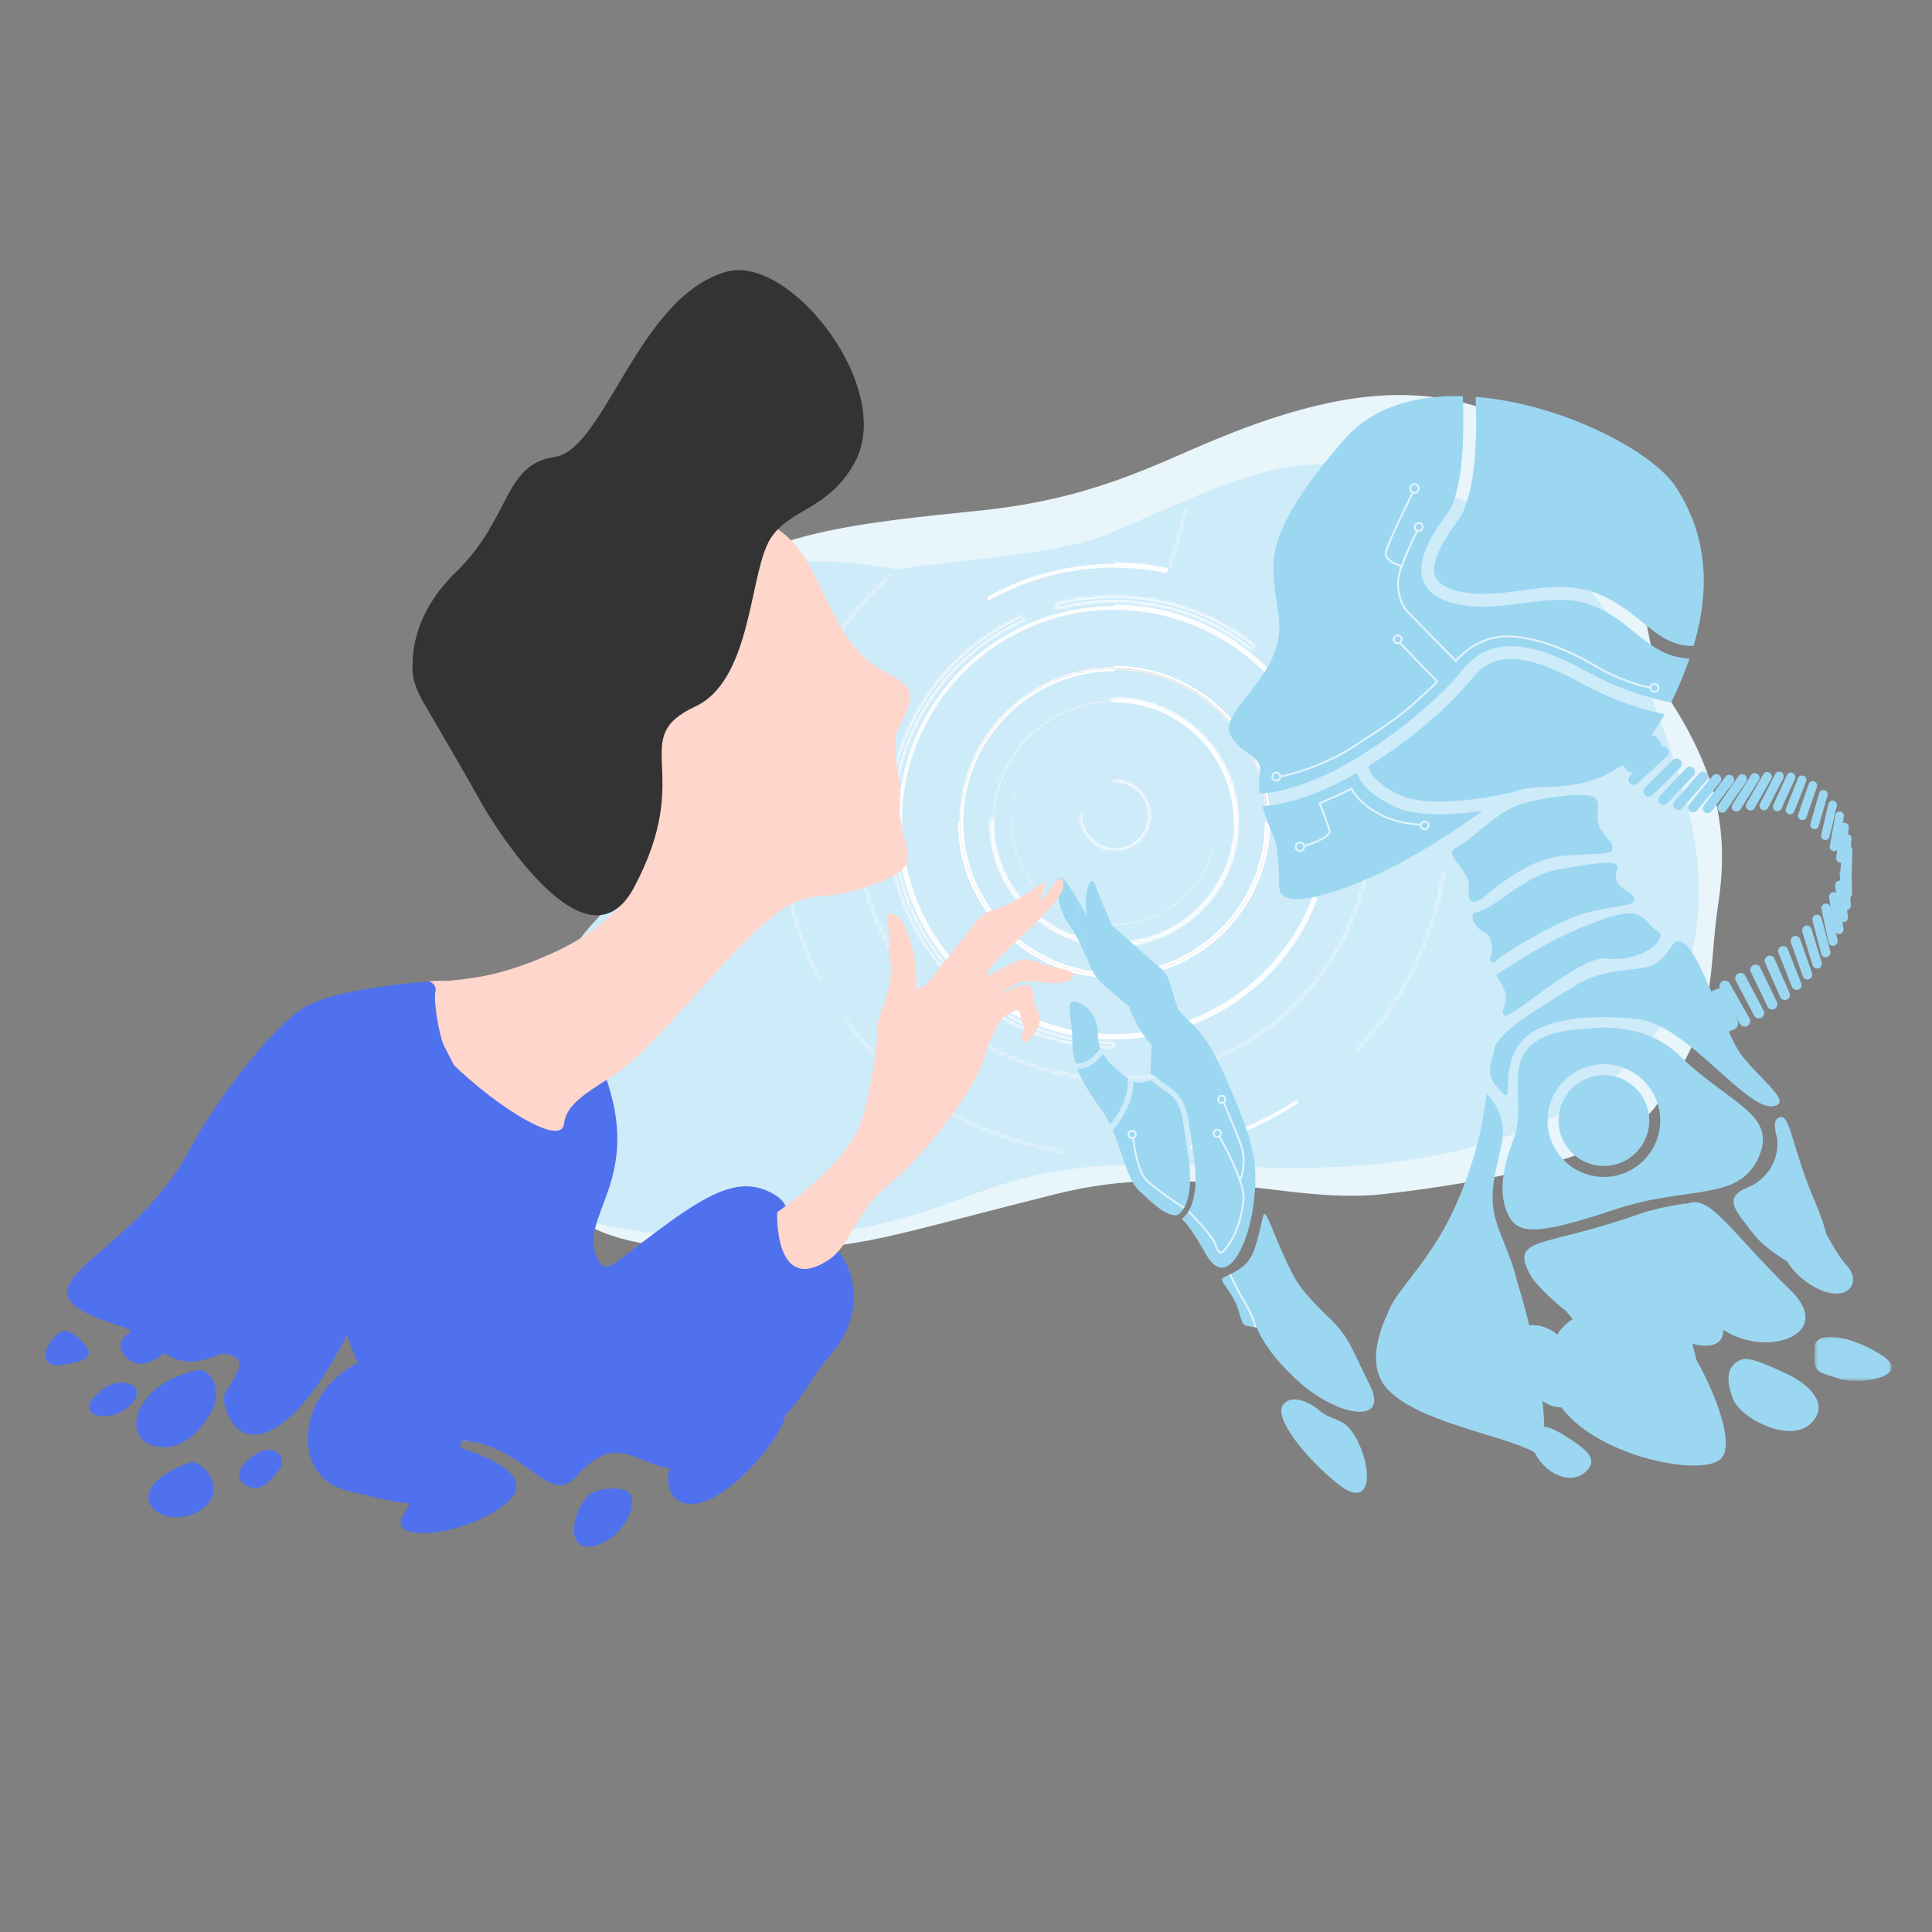 <?xml version="1.0" encoding="UTF-8"?>
<svg width="500px" height="500px" viewBox="0 0 500 500" version="1.1" xmlns="http://www.w3.org/2000/svg" xmlns:xlink="http://www.w3.org/1999/xlink">
    <rect x="0" y="0" width="500" height="500" fill="#808080" stroke="none"/>
    <title>人工智能</title>
    <defs>
        <path d="M2.981,0.532 L3.318,0.695 C1.588,4.275 0.712,8.122 0.712,12.128 C0.712,26.636 12.514,38.438 27.021,38.438 C39.202,38.438 49.715,30.183 52.588,18.364 L52.952,18.453 C50.038,30.44 39.375,38.813 27.021,38.813 C12.307,38.813 0.336,26.842 0.336,12.128" id="path-1"></path>
        <path d="M16.02,0.498 C28.256,0.498 38.894,8.772 41.891,20.619 L41.528,20.711 C38.574,9.03 28.084,0.873 16.02,0.873 C10.361,0.873 4.97,2.641 0.428,5.988 L0.206,5.686 C4.812,2.292 10.28,0.498 16.02,0.498 Z" id="path-3"></path>
        <path d="M9.377,0.237 C14.359,0.237 18.399,4.277 18.399,9.26 C18.399,14.243 14.359,18.282 9.377,18.282 C4.394,18.282 0.354,14.243 0.354,9.26" id="path-5"></path>
        <path d="M32.811,0.523 C50.704,0.523 65.261,15.08 65.261,32.972 C65.261,50.866 50.704,65.422 32.811,65.422 C14.918,65.422 0.361,50.866 0.361,32.972 M32.811,2.023 C15.746,2.023 1.861,15.907 1.861,32.972 C1.861,50.038 15.746,63.923 32.811,63.923 C49.877,63.923 63.761,50.038 63.761,32.972" id="path-7"></path>
        <path d="M38.601,0.267 L38.601,1.767 C32.026,1.767 25.568,3.513 19.927,6.818 C8.626,13.439 1.605,25.68 1.605,38.762 C1.605,48.113 5.102,57.039 11.452,63.895 L10.352,64.915 C3.744,57.779 0.105,48.493 0.105,38.762 C0.105,25.15 7.41,12.413 19.169,5.524 C25.04,2.084 31.759,0.267 38.601,0.267 Z" id="path-9"></path>
        <path d="M34.748,0.159 C42.268,7.472 46.41,17.274 46.41,27.761 C46.41,48.988 29.141,66.258 7.914,66.258 C5.387,66.258 2.859,66.011 0.401,65.524 L0.692,64.053 C3.054,64.521 5.484,64.758 7.914,64.758 C28.314,64.758 44.91,48.162 44.91,27.761 C44.91,17.683 40.93,8.262 33.702,1.235" id="path-11"></path>
        <path d="M40.339,0.019 C62.34,0.019 80.24,17.919 80.24,39.92 C80.24,61.923 62.34,79.823 40.339,79.823 C18.336,79.823 0.436,61.923 0.436,39.92 M40.339,0.394 C18.543,0.394 0.811,18.125 0.811,39.92 C0.811,61.716 18.543,79.448 40.339,79.448 C62.134,79.448 79.865,61.716 79.865,39.92" id="path-13"></path>
        <path d="M30.495,0.519 C36.863,0.519 43.095,1.619 49.02,3.788 L48.891,4.14 C43.008,1.986 36.818,0.893 30.495,0.893 C19.738,0.893 9.366,4.073 0.5,10.086 L0.289,9.777" id="path-15"></path>
        <path d="M0.529,0.017 C7.433,14.789 21.007,25.809 36.839,29.496 L36.754,29.861 C20.811,26.148 7.142,15.051 0.189,0.175 L0.529,0.017 Z" id="path-17"></path>
        <path d="M43.368,0.347 L43.742,0.371 C43.67,1.564 43.557,2.769 43.406,3.954 C41.969,15.232 37.081,25.595 29.27,33.923 C21.493,42.215 11.521,47.752 0.431,49.935 L0.358,49.567 C22.97,45.116 40.121,26.766 43.034,3.907" id="path-19"></path>
        <path d="M0.75,0.519 C6.828,4.812 11.87,10.207 15.738,16.553 L15.418,16.748 C11.577,10.446 6.569,5.088 0.534,0.825 L0.75,0.519 Z" id="path-21"></path>
        <path d="M35.29,0.295 L35.895,1.667 C15.241,10.778 1.896,31.248 1.896,53.817 C1.896,85.23 27.453,110.787 58.867,110.787 L58.867,112.288 C26.626,112.288 0.397,86.058 0.397,53.817 C0.397,30.655 14.093,9.646 35.29,0.295 Z" id="path-23"></path>
        <path d="M17.168,0.548 C17.168,15.515 11.518,29.752 1.259,40.64 L0.168,39.611 C10.163,29.003 15.668,15.13 15.668,0.548" id="path-25"></path>
        <path d="M15.441,0.558 C28.875,0.558 41.507,4.988 51.97,13.37 L51.032,14.541 C40.838,6.374 28.531,2.057 15.441,2.057 C10.392,2.057 5.384,2.718 0.556,4.021 L0.166,2.573 C5.121,1.236 10.26,0.558 15.441,0.558 Z" id="path-27"></path>
        <path d="M55.972,0.365 C74.96,0.365 92.47,9.892 102.809,25.849 L102.494,26.053 C92.224,10.203 74.833,0.741 55.972,0.741 C25.428,0.741 0.579,25.589 0.579,56.133 C0.579,86.677 25.428,111.526 55.972,111.526 C78.743,111.526 99.53,97.248 107.696,75.998 L108.046,76.132 C104.045,86.544 97.079,95.442 87.901,101.862 C78.512,108.43 67.471,111.901 55.972,111.901 C25.221,111.901 0.204,86.883 0.204,56.133" id="path-29"></path>
        <path d="M0.655,0.548 C0.655,37.115 30.406,66.865 66.973,66.865 C100.583,66.865 128.895,41.733 132.83,8.406 L133.201,8.45 C129.245,41.966 100.773,67.24 66.973,67.24 C30.199,67.24 0.28,37.322 0.28,0.548" id="path-31"></path>
        <path d="M0.708,0.246 C12.003,6.048 21.378,14.907 27.818,25.867 C28.665,27.307 29.467,28.799 30.204,30.303 L29.867,30.468 C29.134,28.973 28.336,27.489 27.495,26.057 C21.091,15.159 11.769,6.349 0.536,0.579 L0.708,0.246 Z" id="path-33"></path>
        <path d="M32.811,0.442 C37.311,0.442 41.81,0.893 46.182,1.783 L46.108,2.15 C41.76,1.265 37.287,0.817 32.811,0.817 C21.52,0.817 10.37,3.705 0.567,9.169 L0.385,8.842" id="path-35"></path>
        <path d="M22.433,0.565 L22.803,0.62 C22.305,3.974 21.601,7.331 20.711,10.6 C17.029,24.11 9.991,36.68 0.359,46.951 L0.085,46.695 C9.676,36.468 16.684,23.953 20.349,10.501" id="path-37"></path>
        <path d="M0.324,0.514 C14.959,7.721 27.231,18.881 35.812,32.787 L35.493,32.984 C26.948,19.138 14.73,8.026 0.158,0.851 L0.324,0.514 Z" id="path-39"></path>
        <path d="M28.347,0.387 L28.6,0.664 C10.782,16.945 0.563,40.117 0.563,64.239 C0.563,78.301 4.028,92.254 10.584,104.589 L10.253,104.765 C3.668,92.377 0.188,78.363 0.188,64.239 C0.188,51.878 2.742,39.94 7.778,28.759 C12.644,17.958 19.565,8.412 28.347,0.387 Z" id="path-41"></path>
        <path d="M0.732,0.336 C14.368,18.675 34.251,30.671 56.719,34.115 L56.661,34.485 C45.364,32.754 34.681,28.855 24.91,22.896 C15.354,17.069 7.118,9.554 0.431,0.56 L0.732,0.336 Z" id="path-43"></path>
        <linearGradient x1="50%" y1="0%" x2="50%" y2="100%" id="linearGradient-45">
            <stop stop-color="#FFFFFF" offset="0%"></stop>
            <stop stop-color="#000000" offset="100%"></stop>
        </linearGradient>
        <path d="M27.015,0.389 L27.219,0.703 C18.964,6.074 9.938,9.961 0.391,12.254 L0.303,11.889" id="path-46"></path>
        <path d="M2.304,0.25 C3.545,0.25 4.554,1.259 4.554,2.499 C4.554,3.74 3.545,4.749 2.304,4.749 C1.064,4.749 0.054,3.74 0.054,2.499 M2.304,0.625 C1.271,0.625 0.43,1.465 0.43,2.499 C0.43,3.533 1.271,4.374 2.304,4.374 C3.338,4.374 4.179,3.533 4.179,2.499" id="path-48"></path>
        <polygon id="path-50" points="0.759 0.315 14.351 11.001 14.119 11.297 0.527 0.61"></polygon>
        <path d="M1.099,0.046 C1.668,0.046 2.13,0.508 2.13,1.076 C2.13,1.646 1.668,2.108 1.099,2.108 C0.531,2.108 0.068,1.646 0.068,1.076 M1.099,0.42 C0.738,0.42 0.443,0.715 0.443,1.076 C0.443,1.438 0.738,1.733 1.099,1.733 C1.461,1.733 1.756,1.438 1.756,1.076" id="path-52"></path>
        <polygon id="path-54" points="4.526 0.098 4.887 0.2 0.528 15.761 0.167 15.659"></polygon>
        <path d="M1.653,0.208 C2.273,0.208 2.778,0.713 2.778,1.333 C2.778,1.954 2.273,2.458 1.653,2.458 C1.033,2.458 0.528,1.954 0.528,1.333 M1.653,0.583 C1.24,0.583 0.903,0.92 0.903,1.333 C0.903,1.747 1.24,2.083 1.653,2.083 C2.066,2.083 2.403,1.747 2.403,1.333" id="path-56"></path>
        <polygon id="path-58" points="13.31 0.045 13.473 0.382 0.287 6.756 0.123 6.419"></polygon>
        <path d="M2.688,0.041 C3.998,0.041 5.063,1.106 5.063,2.415 C5.063,3.725 3.998,4.79 2.688,4.79 C1.379,4.79 0.314,3.725 0.314,2.415 M2.688,1.54 C2.206,1.54 1.813,1.933 1.813,2.415 C1.813,2.897 2.206,3.291 2.688,3.291 C3.171,3.291 3.564,2.897 3.564,2.415" id="path-60"></path>
        <polygon id="path-62" points="0.056 0.537 17.179 0.537 17.179 0.911 0.056 0.911"></polygon>
        <path d="M1.265,9.046 C1.81,10.953 2.426,14.356 3.324,16.905 L3.324,16.905 C4.094,18.564 4.884,19.996 5.877,20.989 L5.877,20.989 C7.56,22.672 10.991,25.521 13.652,27.758 L13.652,27.758 C13.475,27.218 13.319,26.69 13.208,26.192 L13.208,26.192 C12.262,21.935 6.349,15.549 5.877,13.185 L5.877,13.185 C5.517,11.387 3.663,8.087 2.79,4.531 L2.79,4.531 C2.641,4.276 2.489,4.011 2.329,3.725 L2.329,3.725 C2.038,3.202 1.757,2.701 1.485,2.218 L1.485,2.218 L0.319,0.178 C0.319,0.178 0.556,6.563 1.265,9.046" id="path-64"></path>
        <path d="M0.409,1.618 C0.827,3.497 2.123,5.816 4.488,6.762 L4.488,6.762 C6.854,7.707 7.483,8.771 7.483,8.771 L7.483,8.771 C7.483,8.771 7.507,7.57 5.967,5.756 L5.967,5.756 C3.612,2.984 3.098,1.018 3.098,1.018 L3.098,1.018 C2.266,0.763 1.408,0.336 0.871,0.336 L0.871,0.336 C0.416,0.336 0.192,0.642 0.409,1.618" id="path-66"></path>
        <polygon id="path-68" points="0.404 0.056 20.419 0.056 20.419 11.47 0.404 11.47"></polygon>
    </defs>
    <g id="人工智能" stroke="none" stroke-width="1" fill="none" fill-rule="evenodd">
        <g id="编组" transform="translate(11, 69)">
            <g transform="translate(122.908, 33.169)">
                <path d="M180.651,11.57 C164.43,18.283 148.779,26.944 119.907,29.943 C91.035,32.943 58.413,35.568 47.539,52.441 C36.666,69.314 31.791,82.438 31.041,98.936 C30.291,115.434 23.167,137.932 17.168,158.93 C11.168,179.928 3.669,204.863 14.356,212.549 C25.042,220.236 39.665,221.549 64.788,221.173 C89.91,220.798 94.259,218.156 139.03,206.925 C175.402,197.801 198.899,209.8 224.771,206.8 C250.644,203.8 284.572,197.677 294.639,184.052 C311.262,161.555 307.965,150.117 310.762,131.808 C313.512,113.81 310.762,98.748 299.139,80.375 C287.514,62.003 295.014,28.319 271.766,14.07 C246.269,-1.557 224.146,-6.428 180.651,11.57" id="Fill-1" fill="#E8F5FB"></path>
                <path d="M235.427,23.608 C203.871,11.077 187.701,21.142 153.995,35.56 C140.542,41.316 119.47,42.068 98.372,45.139 C42.79,35.568 44.152,61.721 36.696,80.647 C34.085,87.276 30.219,107.356 30.224,108.067 C29.656,112.657 29,117.229 27.7,121.821 C27.771,121.818 27.844,121.815 27.917,121.812 C27.272,123.578 26.454,125.639 25.417,128.184 C21.292,138.307 17.168,134.183 7.419,157.618 C5.325,162.65 5.338,165.529 4.044,170.272 C2.085,177.457 -0.553,186.133 0.294,190.989 C0.879,192.764 8.644,211.695 21.667,214.705 C27.479,216.049 33.44,216.705 38.978,217.362 C48.849,218.531 57.176,219.164 59.538,218.924 C68.194,219.111 79.094,217.151 89.816,215.456 C124.062,208.389 125.471,196.133 185.6,199.643 C274.696,204.845 319.663,165.322 301.953,103.214 C284.244,41.106 260.92,33.732 235.427,23.608 Z" id="Fill-3" fill="#CEEBF9"></path>
                <g transform="translate(64.27, 28.951)">
                    <g transform="translate(63.112, 69.481)">
                        <mask id="mask-2" fill="white">
                            <use xlink:href="#path-1"></use>
                        </mask>
                        <g id="Clip-6"></g>
                        <path d="M27.021,38.813 C12.307,38.813 0.336,26.842 0.336,12.128 C0.336,8.065 1.226,4.163 2.981,0.532 L3.318,0.695 C1.588,4.275 0.712,8.122 0.712,12.128 C0.712,26.636 12.514,38.438 27.021,38.438 C39.202,38.438 49.715,30.183 52.588,18.364 L52.952,18.453 C50.038,30.44 39.375,38.813 27.021,38.813" id="Fill-5" fill="#FFFFFF" mask="url(#mask-2)"></path>
                    </g>
                    <g transform="translate(74.113, 54.427)">
                        <mask id="mask-4" fill="white">
                            <use xlink:href="#path-3"></use>
                        </mask>
                        <g id="Clip-8"></g>
                        <path d="M41.528,20.711 C38.574,9.03 28.084,0.873 16.02,0.873 C10.361,0.873 4.97,2.641 0.428,5.988 L0.206,5.686 C4.812,2.292 10.28,0.498 16.02,0.498 C28.256,0.498 38.894,8.772 41.891,20.619 L41.528,20.711 Z" id="Fill-7" mask="url(#mask-4)"></path>
                    </g>
                    <g transform="translate(81.062, 70.639)">
                        <mask id="mask-6" fill="white">
                            <use xlink:href="#path-5"></use>
                        </mask>
                        <g id="Clip-10"></g>
                        <path d="M18.399,9.26 C18.399,14.243 14.359,18.282 9.377,18.282 C4.394,18.282 0.354,14.243 0.354,9.26 C0.354,4.277 4.394,0.237 9.377,0.237 C14.359,0.237 18.399,4.277 18.399,9.26" id="Fill-9" stroke="#FFFFFF" mask="url(#mask-6)"></path>
                    </g>
                    <g transform="translate(57.322, 48.637)">
                        <mask id="mask-8" fill="white">
                            <use xlink:href="#path-7"></use>
                        </mask>
                        <g id="Clip-12"></g>
                        <path d="M32.811,2.023 C15.746,2.023 1.861,15.907 1.861,32.972 C1.861,50.038 15.746,63.923 32.811,63.923 C49.877,63.923 63.761,50.038 63.761,32.972 C63.761,15.907 49.877,2.023 32.811,2.023 M32.811,65.422 C14.918,65.422 0.361,50.866 0.361,32.972 C0.361,15.08 14.918,0.523 32.811,0.523 C50.704,0.523 65.261,15.08 65.261,32.972 C65.261,50.866 50.704,65.422 32.811,65.422" id="Fill-11" fill="#FFFFFF" mask="url(#mask-8)"></path>
                    </g>
                    <g transform="translate(51.532, 42.847)">
                        <mask id="mask-10" fill="white">
                            <use xlink:href="#path-9"></use>
                        </mask>
                        <g id="Clip-14"></g>
                        <path d="M10.352,64.915 C3.744,57.779 0.105,48.493 0.105,38.762 C0.105,25.15 7.41,12.413 19.169,5.524 C25.04,2.084 31.759,0.267 38.601,0.267 L38.601,1.767 C32.026,1.767 25.568,3.513 19.927,6.818 C8.626,13.439 1.605,25.68 1.605,38.762 C1.605,48.113 5.102,57.039 11.452,63.895 L10.352,64.915 Z" id="Fill-13" mask="url(#mask-10)"></path>
                    </g>
                    <g transform="translate(82.22, 53.848)">
                        <mask id="mask-12" fill="white">
                            <use xlink:href="#path-11"></use>
                        </mask>
                        <g id="Clip-16"></g>
                        <path d="M7.914,66.258 C5.387,66.258 2.859,66.011 0.401,65.524 L0.692,64.053 C3.054,64.521 5.484,64.758 7.914,64.758 C28.314,64.758 44.91,48.162 44.91,27.761 C44.91,17.683 40.93,8.262 33.702,1.235 L34.748,0.159 C42.268,7.472 46.41,17.274 46.41,27.761 C46.41,48.988 29.141,66.258 7.914,66.258" id="Fill-15" mask="url(#mask-12)"></path>
                    </g>
                    <g transform="translate(49.795, 41.689)">
                        <mask id="mask-14" fill="white">
                            <use xlink:href="#path-13"></use>
                        </mask>
                        <use id="Clip-18" stroke="#FFFFFF" xlink:href="#path-13"></use>
                        <path d="M40.339,0.394 C18.543,0.394 0.811,18.125 0.811,39.92 C0.811,61.716 18.543,79.448 40.339,79.448 C62.134,79.448 79.865,61.716 79.865,39.92 C79.865,18.125 62.134,0.394 40.339,0.394 M40.339,79.823 C18.336,79.823 0.436,61.923 0.436,39.92 C0.436,17.919 18.336,0.019 40.339,0.019 C62.34,0.019 80.24,17.919 80.24,39.92 C80.24,61.923 62.34,79.823 40.339,79.823" id="Fill-17" fill="#D8D8D8" mask="url(#mask-14)"></path>
                    </g>
                    <g transform="translate(59.638, 27.214)">
                        <mask id="mask-16" fill="white">
                            <use xlink:href="#path-15"></use>
                        </mask>
                        <g id="Clip-20"></g>
                        <path d="M0.5,10.086 L0.289,9.777 C9.218,3.72 19.663,0.519 30.495,0.519 C36.863,0.519 43.095,1.619 49.02,3.788 L48.891,4.14 C43.008,1.986 36.818,0.893 30.495,0.893 C19.738,0.893 9.366,4.073 0.5,10.086" id="Fill-19" mask="url(#mask-16)"></path>
                    </g>
                    <g transform="translate(41.11, 104.222)">
                        <mask id="mask-18" fill="white">
                            <use xlink:href="#path-17"></use>
                        </mask>
                        <g id="Clip-22"></g>
                        <path d="M36.754,29.861 C20.811,26.148 7.142,15.051 0.189,0.175 L0.529,0.017 C7.433,14.789 21.007,25.809 36.839,29.496 L36.754,29.861 Z" id="Fill-21" mask="url(#mask-18)"></path>
                    </g>
                    <g transform="translate(100.169, 84.536)">
                        <mask id="mask-20" fill="white">
                            <use xlink:href="#path-19"></use>
                        </mask>
                        <g id="Clip-24"></g>
                        <path d="M0.431,49.935 L0.358,49.567 C22.97,45.116 40.121,26.766 43.034,3.907 C43.184,2.73 43.297,1.533 43.368,0.347 L43.742,0.371 C43.67,1.564 43.557,2.769 43.406,3.954 C41.969,15.232 37.081,25.595 29.27,33.923 C21.493,42.215 11.521,47.752 0.431,49.935" id="Fill-23" mask="url(#mask-20)"></path>
                    </g>
                    <g transform="translate(120.434, 37.057)">
                        <mask id="mask-22" fill="white">
                            <use xlink:href="#path-21"></use>
                        </mask>
                        <g id="Clip-26"></g>
                        <path d="M15.418,16.748 C11.577,10.446 6.569,5.088 0.534,0.825 L0.75,0.519 C6.828,4.812 11.87,10.207 15.738,16.553 L15.418,16.748 Z" id="Fill-25" mask="url(#mask-22)"></path>
                    </g>
                    <g transform="translate(31.267, 27.793)">
                        <mask id="mask-24" fill="white">
                            <use xlink:href="#path-23"></use>
                        </mask>
                        <g id="Clip-28"></g>
                        <path d="M58.867,112.288 C26.626,112.288 0.397,86.058 0.397,53.817 C0.397,30.655 14.093,9.646 35.29,0.295 L35.895,1.667 C15.241,10.778 1.896,31.248 1.896,53.817 C1.896,85.23 27.453,110.787 58.867,110.787 L58.867,112.288 Z" id="Fill-27" stroke="#FBFDFE" mask="url(#mask-24)"></path>
                    </g>
                    <g transform="translate(131.435, 81.062)">
                        <mask id="mask-26" fill="white">
                            <use xlink:href="#path-25"></use>
                        </mask>
                        <g id="Clip-30"></g>
                        <path d="M1.259,40.64 L0.168,39.611 C10.163,29.003 15.668,15.13 15.668,0.548 L17.168,0.548 C17.168,15.515 11.518,29.752 1.259,40.64" id="Fill-29" mask="url(#mask-26)"></path>
                    </g>
                    <g transform="translate(74.692, 22.581)">
                        <mask id="mask-28" fill="white">
                            <use xlink:href="#path-27"></use>
                        </mask>
                        <g id="Clip-32"></g>
                        <path d="M51.032,14.541 C40.838,6.374 28.531,2.057 15.441,2.057 C10.392,2.057 5.384,2.718 0.556,4.021 L0.166,2.573 C5.121,1.236 10.26,0.558 15.441,0.558 C28.875,0.558 41.507,4.988 51.97,13.37 L51.032,14.541 Z" id="Fill-31" stroke="#FFFFFF" mask="url(#mask-28)"></path>
                    </g>
                    <g transform="translate(34.162, 25.476)">
                        <mask id="mask-30" fill="white">
                            <use xlink:href="#path-29"></use>
                        </mask>
                        <use id="Clip-34" stroke="#FBFDFE" xlink:href="#path-29"></use>
                        <path d="M55.972,111.901 C25.221,111.901 0.204,86.883 0.204,56.133 C0.204,25.383 25.221,0.365 55.972,0.365 C74.96,0.365 92.47,9.892 102.809,25.849 L102.494,26.053 C92.224,10.203 74.833,0.741 55.972,0.741 C25.428,0.741 0.579,25.589 0.579,56.133 C0.579,86.677 25.428,111.526 55.972,111.526 C78.743,111.526 99.53,97.248 107.696,75.998 L108.046,76.132 C104.045,86.544 97.079,95.442 87.901,101.862 C78.512,108.43 67.471,111.901 55.972,111.901" id="Fill-33" mask="url(#mask-30)"></path>
                    </g>
                    <g transform="translate(23.16, 81.062)">
                        <mask id="mask-32" fill="white">
                            <use xlink:href="#path-31"></use>
                        </mask>
                        <g id="Clip-36"></g>
                        <path d="M66.973,67.24 C30.199,67.24 0.28,37.322 0.28,0.548 L0.655,0.548 C0.655,37.115 30.406,66.865 66.973,66.865 C100.583,66.865 128.895,41.733 132.83,8.406 L133.201,8.45 C129.245,41.966 100.773,67.24 66.973,67.24" id="Fill-35" stroke="#FFFFFF" mask="url(#mask-32)"></path>
                    </g>
                    <g transform="translate(119.855, 22.002)">
                        <mask id="mask-34" fill="white">
                            <use xlink:href="#path-33"></use>
                        </mask>
                        <g id="Clip-38"></g>
                        <path d="M29.867,30.468 C29.134,28.973 28.336,27.489 27.495,26.057 C21.091,15.159 11.769,6.349 0.536,0.579 L0.708,0.246 C12.003,6.048 21.378,14.907 27.818,25.867 C28.665,27.307 29.467,28.799 30.204,30.303 L29.867,30.468 Z" id="Fill-37" mask="url(#mask-34)"></path>
                    </g>
                    <g transform="translate(57.322, 14.475)">
                        <mask id="mask-36" fill="white">
                            <use xlink:href="#path-35"></use>
                        </mask>
                        <use id="Clip-40" stroke="#FBFDFE" xlink:href="#path-35"></use>
                        <path d="M0.567,9.169 L0.385,8.842 C10.243,3.347 21.456,0.442 32.811,0.442 C37.311,0.442 41.81,0.893 46.182,1.783 L46.108,2.15 C41.76,1.265 37.287,0.817 32.811,0.817 C21.52,0.817 10.37,3.705 0.567,9.169" id="Fill-39" mask="url(#mask-36)"></path>
                    </g>
                    <g transform="translate(152.859, 93.8)">
                        <mask id="mask-38" fill="white">
                            <use xlink:href="#path-37"></use>
                        </mask>
                        <g id="Clip-42"></g>
                        <path d="M0.359,46.951 L0.085,46.695 C9.676,36.468 16.684,23.953 20.349,10.501 C21.236,7.247 21.936,3.904 22.433,0.565 L22.803,0.62 C22.305,3.974 21.601,7.331 20.711,10.6 C17.029,24.11 9.991,36.68 0.359,46.951" id="Fill-41" stroke="#FBFDFE" mask="url(#mask-38)"></path>
                    </g>
                    <g transform="translate(127.961, 3.474)">
                        <mask id="mask-40" fill="white">
                            <use xlink:href="#path-39"></use>
                        </mask>
                        <g id="Clip-44"></g>
                        <path d="M35.493,32.984 C26.948,19.138 14.73,8.026 0.158,0.851 L0.324,0.514 C14.959,7.721 27.231,18.881 35.812,32.787 L35.493,32.984 Z" id="Fill-43" mask="url(#mask-40)"></path>
                    </g>
                    <g transform="translate(3.474, 17.37)">
                        <mask id="mask-42" fill="white">
                            <use xlink:href="#path-41"></use>
                        </mask>
                        <g id="Clip-46"></g>
                        <path d="M10.253,104.765 C3.668,92.377 0.188,78.363 0.188,64.239 C0.188,51.878 2.742,39.94 7.778,28.759 C12.644,17.958 19.565,8.412 28.347,0.387 L28.6,0.664 C10.782,16.945 0.563,40.117 0.563,64.239 C0.563,78.301 4.028,92.254 10.584,104.589 L10.253,104.765 Z" id="Fill-45" stroke="#FFFFFF" mask="url(#mask-42)"></path>
                    </g>
                    <g transform="translate(20.265, 132.593)">
                        <mask id="mask-44" fill="white">
                            <use xlink:href="#path-43"></use>
                        </mask>
                        <g id="Clip-48"></g>
                        <path d="M56.661,34.485 C45.364,32.754 34.681,28.855 24.91,22.896 C15.354,17.069 7.118,9.554 0.431,0.56 L0.732,0.336 C14.368,18.675 34.251,30.671 56.719,34.115 L56.661,34.485 Z" id="Fill-47" stroke="#FBFDFE" fill="url(#linearGradient-45)" mask="url(#mask-44)"></path>
                    </g>
                    <g transform="translate(110.012, 153.438)">
                        <mask id="mask-47" fill="white">
                            <use xlink:href="#path-46"></use>
                        </mask>
                        <use id="Clip-50" stroke="#FBFDFE" xlink:href="#path-46"></use>
                        <path d="M0.391,12.254 L0.303,11.889 C9.808,9.606 18.795,5.737 27.015,0.389 L27.219,0.703 C18.964,6.074 9.938,9.961 0.391,12.254" id="Fill-49" mask="url(#mask-47)"></path>
                    </g>
                    <g transform="translate(149.385, 139.542)">
                        <mask id="mask-49" fill="white">
                            <use xlink:href="#path-48"></use>
                        </mask>
                        <g id="Clip-52"></g>
                        <path d="M2.304,0.625 C1.271,0.625 0.43,1.465 0.43,2.499 C0.43,3.533 1.271,4.374 2.304,4.374 C3.338,4.374 4.179,3.533 4.179,2.499 C4.179,1.465 3.338,0.625 2.304,0.625 M2.304,4.749 C1.064,4.749 0.054,3.74 0.054,2.499 C0.054,1.259 1.064,0.25 2.304,0.25 C3.545,0.25 4.554,1.259 4.554,2.499 C4.554,3.74 3.545,4.749 2.304,4.749" id="Fill-51" mask="url(#mask-49)"></path>
                    </g>
                    <g transform="translate(152.859, 143.016)">
                        <mask id="mask-51" fill="white">
                            <use xlink:href="#path-50"></use>
                        </mask>
                        <g id="Clip-54"></g>
                        <polygon id="Fill-53" mask="url(#mask-51)" points="14.119 11.297 0.527 0.61 0.759 0.315 14.351 11.001"></polygon>
                    </g>
                    <g transform="translate(103.064, 15.633)">
                        <mask id="mask-53" fill="white">
                            <use xlink:href="#path-52"></use>
                        </mask>
                        <g id="Clip-56"></g>
                        <path d="M1.099,0.42 C0.738,0.42 0.443,0.715 0.443,1.076 C0.443,1.438 0.738,1.733 1.099,1.733 C1.461,1.733 1.756,1.438 1.756,1.076 C1.756,0.715 1.461,0.42 1.099,0.42 M1.099,2.108 C0.531,2.108 0.068,1.646 0.068,1.076 C0.068,0.508 0.531,0.046 1.099,0.046 C1.668,0.046 2.13,0.508 2.13,1.076 C2.13,1.646 1.668,2.108 1.099,2.108" id="Fill-55" mask="url(#mask-53)"></path>
                    </g>
                    <g transform="translate(104.222, 0)">
                        <mask id="mask-55" fill="white">
                            <use xlink:href="#path-54"></use>
                        </mask>
                        <g id="Clip-58"></g>
                        <polygon id="Fill-57" stroke="#FFFFFF" mask="url(#mask-55)" points="0.528 15.761 0.167 15.659 4.526 0.098 4.887 0.2"></polygon>
                    </g>
                    <g transform="translate(12.738, 121.592)">
                        <mask id="mask-57" fill="white">
                            <use xlink:href="#path-56"></use>
                        </mask>
                        <g id="Clip-60"></g>
                        <path d="M1.653,0.583 C1.24,0.583 0.903,0.92 0.903,1.333 C0.903,1.747 1.24,2.083 1.653,2.083 C2.066,2.083 2.403,1.747 2.403,1.333 C2.403,0.92 2.066,0.583 1.653,0.583 M1.653,2.458 C1.033,2.458 0.528,1.954 0.528,1.333 C0.528,0.713 1.033,0.208 1.653,0.208 C2.273,0.208 2.778,0.713 2.778,1.333 C2.778,1.954 2.273,2.458 1.653,2.458" id="Fill-59" mask="url(#mask-57)"></path>
                    </g>
                    <g transform="translate(0, 123.329)">
                        <mask id="mask-59" fill="white">
                            <use xlink:href="#path-58"></use>
                        </mask>
                        <g id="Clip-62"></g>
                        <polygon id="Fill-61" mask="url(#mask-59)" points="0.287 6.756 0.123 6.419 13.31 0.045 13.473 0.382"></polygon>
                    </g>
                    <g transform="translate(153.438, 85.694)">
                        <mask id="mask-61" fill="white">
                            <use xlink:href="#path-60"></use>
                        </mask>
                        <g id="Clip-64"></g>
                        <path d="M2.688,1.54 C2.206,1.54 1.813,1.933 1.813,2.415 C1.813,2.897 2.206,3.291 2.688,3.291 C3.171,3.291 3.564,2.897 3.564,2.415 C3.564,1.933 3.171,1.54 2.688,1.54 M2.688,4.79 C1.379,4.79 0.314,3.725 0.314,2.415 C0.314,1.106 1.379,0.041 2.688,0.041 C3.998,0.041 5.063,1.106 5.063,2.415 C5.063,3.725 3.998,4.79 2.688,4.79" id="Fill-63" mask="url(#mask-61)"></path>
                    </g>
                    <g transform="translate(158.07, 88.01)">
                        <mask id="mask-63" fill="white">
                            <use xlink:href="#path-62"></use>
                        </mask>
                        <g id="Clip-66"></g>
                        <polygon id="Fill-65" mask="url(#mask-63)" points="0.056 0.911 17.179 0.911 17.179 0.537 0.056 0.537"></polygon>
                    </g>
                </g>
                <path d="M145.072,130.841 L146.238,132.881 C142.759,126.707 140.847,123.866 139.751,125.402 C139.751,125.402 139.042,132.023 142.825,137.226 C145.286,140.609 146.646,144.486 148.077,147.568 C147.178,145.019 146.563,141.617 146.018,139.709 C145.309,137.226 145.072,130.841 145.072,130.841" id="Fill-67" fill="#9CD7F2"></path>
                <path d="M153.94,143.375 C151.468,139.554 150.4,140.079 147.543,135.194 C148.415,138.75 150.27,142.051 150.63,143.848 C151.103,146.213 157.015,152.598 157.961,156.855 C158.072,157.353 158.228,157.882 158.405,158.421 C160.23,159.955 161.693,161.2 161.981,161.585 C162.69,162.531 164.109,156.855 164.109,156.855 C164.109,156.855 156.542,147.395 153.94,143.375" id="Fill-69" fill="#8EBDE8"></path>
                <path d="M147.542,135.194 C147.527,135.13 147.509,135.066 147.494,135.002 C147.458,134.984 147.437,134.98 147.437,134.98 L146.238,132.881 C146.51,133.364 146.79,133.865 147.082,134.388 C147.241,134.674 147.394,134.939 147.542,135.194" id="Fill-71"></path>
                <path d="M150.629,143.848 C150.27,142.051 148.416,138.75 147.543,135.194 C147.394,134.939 147.241,134.674 147.082,134.388 C146.79,133.865 146.51,133.365 146.238,132.881 L145.072,130.841 C145.072,130.841 145.309,137.226 146.018,139.709 C146.563,141.617 147.178,145.019 148.077,147.568 C148.847,149.227 149.637,150.66 150.629,151.653 C152.313,153.336 155.744,156.185 158.405,158.421 C158.229,157.882 158.071,157.353 157.961,156.855 C157.015,152.598 151.102,146.213 150.629,143.848" id="Fill-72" fill="#9CD7F2"></path>
            </g>
            <g transform="translate(267.661, 164.025)">
                <mask id="mask-65" fill="white">
                    <use xlink:href="#path-64"></use>
                </mask>
                <g id="Clip-75"></g>
                <path d="M1.265,9.046 C1.81,10.953 2.426,14.356 3.324,16.905 L3.324,16.905 C4.094,18.564 4.884,19.996 5.877,20.989 L5.877,20.989 C7.56,22.672 10.991,25.521 13.652,27.758 L13.652,27.758 C13.475,27.218 13.319,26.69 13.208,26.192 L13.208,26.192 C12.262,21.935 6.349,15.549 5.877,13.185 L5.877,13.185 C5.517,11.387 3.663,8.087 2.79,4.531 L2.79,4.531 C2.641,4.276 2.489,4.011 2.329,3.725 L2.329,3.725 C2.038,3.202 1.757,2.701 1.485,2.218 L1.485,2.218 L0.319,0.178 C0.319,0.178 0.556,6.563 1.265,9.046" id="Fill-74" mask="url(#mask-65)"></path>
            </g>
            <g transform="translate(269.977, 158.814)">
                <path d="M1.314,11.108 C1.026,9.764 0.582,9.433 0.425,9.357 C1.277,12.986 3.195,16.374 3.561,18.203 C4.034,20.568 9.946,26.953 10.892,31.21 C11.203,32.609 11.798,34.212 12.545,35.794 C12.506,35.308 11.924,28.199 11.01,25.002 C10.064,21.691 1.669,12.763 1.314,11.108" id="Fill-76" fill="#8EBDE8"></path>
                <path d="M21.534,33.338 C20.115,29.318 16.568,27.662 13.493,22.223 C10.419,16.784 9.236,15.601 7.818,13.473 C6.399,11.345 3.858,4.658 3.56,4.014 C2.142,0.939 2.851,1.648 2.142,0.466 C1.432,-0.716 0.013,1.412 0.013,6.142 C0.013,7.212 0.176,8.294 0.425,9.356 C1.277,12.986 3.195,16.373 3.56,18.203 C4.033,20.568 9.946,26.953 10.892,31.21 C11.203,32.609 11.798,34.212 12.545,35.793 C14.071,39.023 16.24,42.16 17.987,43.271 C20.588,44.927 22.953,37.358 21.534,33.338" id="Fill-78" fill="#9CD7F2"></path>
            </g>
            <g transform="translate(260.713, 165.762)">
                <mask id="mask-67" fill="white">
                    <use xlink:href="#path-66"></use>
                </mask>
                <g id="Clip-81"></g>
                <path d="M0.409,1.618 C0.827,3.497 2.123,5.816 4.488,6.762 L4.488,6.762 C6.854,7.707 7.483,8.771 7.483,8.771 L7.483,8.771 C7.483,8.771 7.507,7.57 5.967,5.756 L5.967,5.756 C3.612,2.984 3.098,1.018 3.098,1.018 L3.098,1.018 C2.266,0.763 1.408,0.336 0.871,0.336 L0.871,0.336 C0.416,0.336 0.192,0.642 0.409,1.618" id="Fill-80" mask="url(#mask-67)"></path>
            </g>
            <g transform="translate(0, 0.324)">
                <path d="M376.412,200.578 C380.206,195.265 390.02,189.915 397.065,185.522 C404.397,180.95 413.12,182.177 416.852,180.397 C421.831,178.024 421.345,172.199 425.129,175.037 C428.913,177.875 435.062,196.321 438.845,202.47 C442.629,208.619 453.823,216.187 447.833,216.975 C440.69,217.915 425.602,195.848 412.831,194.429 C400.061,193.011 386.883,194.308 382.088,201.051 C377.042,208.146 381.136,217.045 377.515,213.191 C375.072,210.59 374.047,209.092 374.993,205.308 C375.939,201.524 375.695,201.583 376.412,200.578" id="Fill-82" fill="#9CD7F2"></path>
                <path d="M373.692,213.822 C373.22,217.132 372.155,228.958 365.06,244.093 C357.966,259.228 348.033,266.323 348.033,271.999 C348.033,277.674 373.101,274.837 379.25,270.58 C385.399,266.323 379.25,255.918 376.412,247.404 C373.574,238.89 376.885,232.268 377.83,225.173 C378.776,218.079 373.692,213.822 373.692,213.822" id="Fill-84" fill="#9CD7F2"></path>
                <path d="M366.233,65.502 C361.265,72.208 359.369,76.876 360.438,79.772 C361.116,81.611 363.168,82.937 366.536,83.715 C371.881,84.948 377.417,84.208 382.772,83.492 C389.368,82.61 396.189,81.698 402.747,84.43 C407.594,86.45 411.027,89.247 414.056,91.715 C418.234,95.119 421.571,97.824 427.285,97.861 C432.377,80.704 429.723,67.569 422.765,56.792 C416.714,47.421 393.079,35.106 370.893,33.392 C371.244,41.289 371.36,58.58 366.233,65.502" id="Fill-86" fill="#9CD7F2"></path>
                <path d="M315.081,129.946 C314.908,131.857 314.737,133.675 315.038,136.027 C315.672,136.044 319.219,136.004 326.207,133.584 C342.186,128.053 360.698,112.682 367.385,104.17 C375.798,93.461 388.628,98.422 400.067,104.687 C408.861,109.502 417.125,111.621 421.478,112.481 C421.963,111.514 422.445,110.505 422.922,109.45 C424.217,106.583 425.319,103.818 426.238,101.146 C419.965,100.796 416.068,97.626 411.964,94.282 C408.971,91.843 405.876,89.321 401.474,87.487 C395.741,85.098 389.656,85.912 383.211,86.774 C377.564,87.529 371.724,88.31 365.791,86.941 C361.266,85.897 358.42,83.87 357.331,80.918 C355.376,75.615 359.639,68.841 363.572,63.531 C367.781,57.85 367.984,42.04 367.575,33.216 C355.42,32.874 343.998,35.975 336.523,44.809 C328.538,54.246 318.235,66.882 318.55,77.918 C318.865,88.954 322.019,92.501 318.235,101.015 C314.451,109.529 304.676,116.387 307.514,121.117 C310.351,125.847 315.397,126.478 315.081,129.946" id="Fill-88" fill="#9CD7F2"></path>
                <path d="M361.505,141.415 C357.221,141.415 353.078,140.917 350.013,139.487 C342.931,136.182 340.798,132.704 340.169,130.697 C335.895,133.152 331.529,135.246 327.29,136.713 C321.187,138.825 317.423,139.257 315.706,139.326 C316.016,140.478 316.425,141.748 316.973,143.19 C319.496,149.811 319.181,147.289 319.811,153.595 C320.442,159.901 318.795,162.472 323.087,163.237 C327.379,164.001 340.623,160.848 359.226,149.496 C365.492,145.673 369.575,142.745 372.669,140.53 C369.283,141.016 365.338,141.415 361.505,141.415" id="Fill-90" fill="#9CD7F2"></path>
                <path d="M398.478,107.591 C383.793,99.55 375.54,99.15 369.988,106.216 C365.018,112.541 354.828,121.787 343.118,128.943 L343.22,129.275 C343.22,129.275 343.223,129.251 343.223,129.206 C343.223,129.24 343.38,132.738 351.413,136.486 C359.379,140.204 376.93,136.527 380.444,135.734 C382.61,134.868 384.991,134.459 388.552,134.361 C398.807,134.076 410.091,132.759 419.848,115.536 C415.085,114.529 407.077,112.3 398.478,107.591" id="Fill-92" fill="#9CD7F2"></path>
                <path d="M369.694,163.794 C371.172,165.085 374.091,161.687 376.841,159.756 C380.861,156.931 385.864,153.416 391.748,152.435 C397.64,151.453 404.87,152.018 405.887,151.066 C407.665,149.401 403.564,146.492 402.899,144.608 C401.48,140.588 404.318,137.671 400.534,136.647 C397.567,135.843 387.054,137.12 381.378,139.248 C375.702,141.376 370.263,147.762 366.479,149.654 C362.695,151.545 366.006,152.728 368.608,157.695 C369.825,160.018 368.325,162.596 369.694,163.794" id="Fill-94" fill="#9CD7F2"></path>
                <path d="M375.072,175.431 C375.584,178.117 373.8,178.94 375.206,179.625 C376.071,180.045 376.965,178.534 377.848,177.975 C381.964,175.371 388.183,171.435 395.467,168.313 C402.76,165.188 411.965,165.498 411.976,163.666 C411.994,160.927 406.998,161.32 407.156,156.985 C407.182,156.268 408.129,155.032 407.198,154.366 C405.678,153.28 398.736,154.627 392.292,155.701 C387.151,156.558 382.685,159.696 378.744,162.464 C375.466,164.768 373.766,166.029 370.795,166.878 C369.554,167.233 370.129,168.873 370.736,169.755 C373.338,173.539 374.126,170.465 375.072,175.431" id="Fill-96" fill="#9CD7F2"></path>
                <path d="M418.034,171.647 C415.197,170.15 416.306,169.2 412.989,167.469 C410.351,166.093 404.347,168.109 396.771,171.356 C389.73,174.373 383.645,178.224 379.618,180.773 C378.196,181.672 377.107,182.356 376.236,182.865 C376.526,183.46 376.891,184.125 377.358,184.891 C380.669,190.33 376.648,191.986 378.304,193.405 C379.959,194.824 397.499,177.978 404.791,178.742 C414.566,179.767 420.97,173.197 418.034,171.647" id="Fill-98" fill="#9CD7F2"></path>
                <path d="M420.45,126.347 L416.634,129.883 L412.818,133.42 C412.245,133.95 411.343,133.916 410.812,133.343 C410.281,132.77 410.316,131.868 410.889,131.338 L414.705,127.801 L418.521,124.265 C419.093,123.735 419.996,123.769 420.527,124.342 C421.057,124.914 421.023,125.816 420.45,126.347" id="Fill-100" fill="#9CD7F2"></path>
                <path d="M423.884,127.385 L423.884,127.385 C424.419,127.927 424.414,128.808 423.872,129.343 L420.262,132.911 L416.652,136.48 C416.11,137.015 415.23,137.009 414.694,136.468 C414.158,135.926 414.164,135.045 414.705,134.51 L418.316,130.942 L421.926,127.374 C422.468,126.839 423.348,126.844 423.884,127.385" id="Fill-102" fill="#9CD7F2"></path>
                <path d="M427.254,129.453 L427.254,129.453 C427.794,129.964 427.818,130.824 427.307,131.363 L423.903,134.964 L420.498,138.564 C419.987,139.104 419.128,139.128 418.588,138.617 C418.048,138.107 418.024,137.247 418.534,136.707 L421.939,133.107 L425.343,129.506 C425.854,128.966 426.713,128.943 427.254,129.453" id="Fill-104" fill="#9CD7F2"></path>
                <path d="M430.622,130.711 L430.622,130.711 C431.167,131.191 431.22,132.029 430.74,132.574 L427.542,136.206 L424.343,139.838 C423.864,140.383 423.025,140.436 422.48,139.957 C421.935,139.477 421.882,138.638 422.362,138.093 L425.561,134.461 L428.759,130.829 C429.239,130.284 430.078,130.231 430.622,130.711" id="Fill-106" fill="#9CD7F2"></path>
                <path d="M433.975,131.324 L433.975,131.324 C434.524,131.773 434.607,132.59 434.157,133.139 L431.165,136.803 L428.173,140.468 C427.724,141.017 426.907,141.1 426.357,140.651 C425.808,140.202 425.725,139.385 426.174,138.836 L429.166,135.172 L432.159,131.507 C432.608,130.958 433.425,130.876 433.975,131.324" id="Fill-108" fill="#9CD7F2"></path>
                <path d="M437.297,131.458 L437.297,131.458 C437.851,131.876 437.963,132.672 437.545,133.226 L434.758,136.922 L431.972,140.618 C431.554,141.172 430.758,141.284 430.204,140.866 L430.203,140.866 C429.649,140.448 429.538,139.652 429.956,139.098 L432.742,135.402 L435.529,131.706 C435.947,131.152 436.743,131.04 437.297,131.458" id="Fill-110" fill="#9CD7F2"></path>
                <path d="M440.575,131.278 L440.575,131.278 C441.135,131.665 441.275,132.439 440.888,132.999 L438.307,136.727 L435.727,140.455 C435.339,141.014 434.565,141.155 434.006,140.768 C433.446,140.38 433.306,139.606 433.693,139.047 L436.274,135.319 L438.854,131.591 C439.241,131.032 440.016,130.891 440.575,131.278" id="Fill-112" fill="#9CD7F2"></path>
                <path d="M443.795,130.95 L443.795,130.95 C444.359,131.306 444.528,132.06 444.172,132.624 L441.798,136.383 L439.423,140.143 C439.067,140.707 438.313,140.877 437.75,140.521 C437.185,140.165 437.016,139.411 437.372,138.848 L439.747,135.088 L442.122,131.328 C442.478,130.764 443.23,130.594 443.795,130.95" id="Fill-114" fill="#9CD7F2"></path>
                <path d="M446.942,130.639 L446.942,130.639 C447.51,130.964 447.709,131.696 447.384,132.265 L445.215,136.056 L443.046,139.848 C442.721,140.417 441.989,140.616 441.421,140.291 C440.851,139.966 440.653,139.234 440.978,138.665 L443.147,134.873 L445.316,131.082 C445.641,130.513 446.373,130.314 446.942,130.639" id="Fill-116" fill="#9CD7F2"></path>
                <path d="M450.001,130.511 L450.001,130.511 C450.574,130.805 450.803,131.515 450.508,132.089 L448.545,135.913 L446.583,139.737 C446.288,140.31 445.577,140.538 445.004,140.244 C444.43,139.949 444.202,139.239 444.497,138.665 L446.46,134.842 L448.423,131.018 C448.717,130.445 449.427,130.216 450.001,130.511" id="Fill-118" fill="#9CD7F2"></path>
                <path d="M452.96,130.73 L452.96,130.73 C453.537,130.994 453.795,131.682 453.532,132.261 L451.774,136.116 L450.018,139.972 C449.754,140.55 449.065,140.808 448.487,140.545 C447.908,140.28 447.651,139.592 447.915,139.014 L449.671,135.158 L451.428,131.302 C451.693,130.724 452.381,130.466 452.96,130.73" id="Fill-120" fill="#9CD7F2"></path>
                <path d="M455.802,131.463 L455.802,131.463 C456.386,131.695 456.672,132.363 456.439,132.946 L454.888,136.833 L453.337,140.721 C453.104,141.305 452.437,141.591 451.854,141.358 C451.271,141.126 450.984,140.458 451.217,139.875 L452.768,135.987 L454.319,132.1 C454.551,131.516 455.219,131.23 455.802,131.463" id="Fill-122" fill="#9CD7F2"></path>
                <path d="M458.515,132.874 L458.516,132.874 C459.103,133.076 459.419,133.722 459.217,134.31 L457.872,138.23 L456.527,142.149 C456.325,142.737 455.679,143.053 455.091,142.851 C454.503,142.65 454.187,142.003 454.389,141.415 L455.734,137.496 L457.08,133.576 C457.281,132.988 457.927,132.672 458.515,132.874" id="Fill-124" fill="#9CD7F2"></path>
                <path d="M461.19,135.179 L461.19,135.179 C461.782,135.35 462.127,135.975 461.957,136.567 L460.817,140.519 L459.678,144.471 C459.507,145.063 458.883,145.409 458.29,145.237 L458.29,145.238 C457.697,145.067 457.352,144.442 457.523,143.85 L458.663,139.898 L459.802,135.946 C459.972,135.354 460.598,135.009 461.19,135.179" id="Fill-126" fill="#9CD7F2"></path>
                <path d="M463.537,137.901 L463.537,137.901 C464.135,138.041 464.509,138.644 464.369,139.241 L463.435,143.225 L462.502,147.208 C462.362,147.806 461.759,148.18 461.161,148.04 C460.563,147.9 460.189,147.297 460.329,146.699 L461.263,142.716 L462.196,138.733 C462.336,138.135 462.94,137.76 463.537,137.901" id="Fill-128" fill="#9CD7F2"></path>
                <path d="M465.296,140.714 L465.296,140.714 C465.898,140.823 466.301,141.405 466.192,142.007 L465.465,146.023 L464.737,150.038 C464.628,150.641 464.046,151.044 463.444,150.935 L463.443,150.935 C462.841,150.826 462.438,150.243 462.547,149.641 L463.274,145.626 L464.002,141.611 C464.111,141.008 464.693,140.605 465.296,140.714" id="Fill-130" fill="#9CD7F2"></path>
                <path d="M466.491,143.603 L466.491,143.603 C467.098,143.681 467.531,144.243 467.452,144.849 L466.931,148.897 L466.409,152.944 C466.332,153.551 465.771,153.984 465.163,153.905 C464.557,153.827 464.123,153.266 464.202,152.66 L464.723,148.612 L465.245,144.565 C465.323,143.958 465.884,143.525 466.491,143.603" id="Fill-132" fill="#9CD7F2"></path>
                <path d="M467.15,146.552 L467.15,146.552 C467.762,146.599 468.224,147.138 468.176,147.75 L467.861,151.829 L467.546,155.908 C467.498,156.52 466.959,156.982 466.347,156.935 L466.347,156.935 C465.735,156.887 465.273,156.348 465.321,155.736 L465.636,151.657 L465.952,147.578 C465.999,146.966 466.538,146.504 467.15,146.552" id="Fill-134" fill="#9CD7F2"></path>
                <path d="M467.3,149.542 L467.3,149.542 C467.916,149.558 468.407,150.076 468.39,150.693 L468.28,154.804 L468.171,158.915 C468.155,159.532 467.637,160.023 467.02,160.006 C466.403,159.99 465.912,159.472 465.929,158.855 L466.039,154.744 L466.149,150.633 C466.165,150.016 466.683,149.525 467.3,149.542" id="Fill-136" fill="#9CD7F2"></path>
                <path d="M466.964,152.558 L466.964,152.558 C467.586,152.543 468.106,153.04 468.12,153.661 L468.216,157.805 L468.313,161.947 C468.327,162.569 467.831,163.089 467.209,163.104 C466.588,163.118 466.067,162.621 466.053,162 L465.957,157.857 L465.861,153.714 C465.846,153.092 466.343,152.572 466.964,152.558" id="Fill-138" fill="#9CD7F2"></path>
                <path d="M466.171,155.582 L466.171,155.582 C466.798,155.537 467.346,156.012 467.392,156.638 L467.694,160.814 L467.996,164.989 C468.041,165.615 467.566,166.164 466.94,166.209 C466.314,166.255 465.765,165.779 465.719,165.153 L465.417,160.978 L465.115,156.803 C465.07,156.177 465.545,155.627 466.171,155.582" id="Fill-140" fill="#9CD7F2"></path>
                <path d="M464.946,158.599 L464.946,158.599 C465.577,158.523 466.156,158.977 466.232,159.607 L466.74,163.815 L467.248,168.022 C467.324,168.653 466.87,169.231 466.239,169.308 C465.609,169.383 465.03,168.93 464.954,168.298 L464.446,164.092 L463.938,159.885 C463.861,159.254 464.315,158.675 464.946,158.599" id="Fill-142" fill="#9CD7F2"></path>
                <path d="M463.316,161.591 L463.316,161.591 C463.952,161.484 464.559,161.916 464.666,162.552 L465.38,166.791 L466.095,171.03 C466.201,171.666 465.769,172.274 465.134,172.381 L465.133,172.381 C464.497,172.488 463.889,172.055 463.783,171.42 L463.068,167.181 L462.354,162.942 C462.247,162.305 462.68,161.698 463.316,161.591" id="Fill-144" fill="#9CD7F2"></path>
                <path d="M461.306,164.541 L461.307,164.541 C461.946,164.404 462.584,164.815 462.721,165.455 L463.642,169.726 L464.562,173.997 C464.7,174.638 464.288,175.274 463.647,175.412 C463.007,175.551 462.37,175.139 462.232,174.499 L461.312,170.228 L460.392,165.957 C460.254,165.316 460.666,164.679 461.306,164.541" id="Fill-146" fill="#9CD7F2"></path>
                <path d="M458.943,167.434 L458.944,167.434 C459.589,167.265 460.255,167.655 460.424,168.3 L461.549,172.603 L462.675,176.906 C462.844,177.551 462.454,178.217 461.809,178.386 L461.809,178.386 C461.164,178.555 460.498,178.165 460.329,177.52 L459.202,173.217 L458.077,168.914 C457.908,168.269 458.298,167.603 458.943,167.434" id="Fill-148" fill="#9CD7F2"></path>
                <path d="M456.253,170.251 L456.253,170.251 C456.903,170.052 457.598,170.42 457.798,171.07 L459.13,175.405 L460.462,179.74 C460.662,180.39 460.294,181.085 459.643,181.285 L459.643,181.285 C458.993,181.485 458.297,181.116 458.098,180.466 L456.766,176.131 L455.434,171.796 C455.234,171.147 455.603,170.451 456.253,170.251" id="Fill-150" fill="#9CD7F2"></path>
                <path d="M453.262,172.977 L453.263,172.977 C453.917,172.747 454.642,173.094 454.872,173.749 L456.41,178.116 L457.948,182.482 C458.178,183.137 457.832,183.862 457.176,184.092 L457.176,184.093 C456.521,184.323 455.797,183.976 455.566,183.321 L454.028,178.954 L452.491,174.588 C452.26,173.932 452.607,173.208 453.262,172.977" id="Fill-152" fill="#9CD7F2"></path>
                <path d="M449.997,175.595 L449.997,175.595 C450.657,175.333 451.41,175.659 451.672,176.319 L453.415,180.718 L455.159,185.116 C455.42,185.776 455.095,186.53 454.435,186.791 C453.775,187.053 453.021,186.727 452.76,186.067 L451.016,181.669 L449.272,177.27 C449.011,176.61 449.337,175.856 449.997,175.595" id="Fill-154" fill="#9CD7F2"></path>
                <path d="M446.483,178.088 L446.483,178.088 C447.147,177.795 447.93,178.1 448.222,178.764 L450.172,183.195 L452.121,187.625 C452.414,188.29 452.11,189.073 451.444,189.365 C450.78,189.658 449.998,189.353 449.705,188.689 L447.756,184.258 L445.806,179.827 C445.513,179.163 445.818,178.38 446.483,178.088" id="Fill-156" fill="#9CD7F2"></path>
                <path d="M442.747,180.439 L442.747,180.439 C443.415,180.116 444.228,180.399 444.551,181.067 L446.706,185.53 L448.862,189.993 C449.185,190.662 448.902,191.475 448.233,191.798 C447.563,192.121 446.752,191.838 446.428,191.168 L444.273,186.706 L442.117,182.243 C441.793,181.574 442.077,180.762 442.747,180.439" id="Fill-158" fill="#9CD7F2"></path>
                <path d="M438.814,182.631 L438.814,182.631 C439.488,182.277 440.329,182.539 440.683,183.212 L443.045,187.707 L445.406,192.202 C445.76,192.876 445.499,193.717 444.824,194.071 L444.824,194.071 C444.15,194.426 443.309,194.163 442.954,193.489 L440.593,188.995 L438.232,184.501 C437.878,183.826 438.139,182.985 438.814,182.631" id="Fill-160" fill="#9CD7F2"></path>
                <path d="M439.313,195.636 L436.745,191.11 L434.178,186.583 C433.793,185.904 434.033,185.034 434.712,184.649 L434.712,184.649 C435.391,184.264 436.261,184.505 436.646,185.183 L439.214,189.709 L441.781,194.236 C442.167,194.915 441.926,195.785 441.246,196.17 C440.568,196.555 439.698,196.315 439.313,195.636" id="Fill-162" fill="#9CD7F2"></path>
                <path d="M404.081,208.935 C397.604,208.935 392.336,214.204 392.336,220.68 C392.336,227.157 397.604,232.426 404.081,232.426 C410.559,232.426 415.827,227.157 415.827,220.68 C415.827,214.204 410.559,208.935 404.081,208.935" id="Fill-164" fill="#9CD7F2"></path>
                <path d="M404.081,235.264 C396.04,235.264 389.498,228.722 389.498,220.68 C389.498,212.639 396.04,206.097 404.081,206.097 C412.123,206.097 418.665,212.639 418.665,220.68 C418.665,228.722 412.123,235.264 404.081,235.264 M423.868,204.047 C414.782,195.185 402.741,196.479 398.957,196.952 C396.103,197.309 388.867,197.267 384.61,201.839 C379.065,207.795 383.98,217.133 380.668,225.646 C377.358,234.16 376.888,240.909 379.723,245.827 C382.403,250.478 388.71,249.769 407.156,243.62 C425.602,237.471 438.846,241.728 444.049,230.376 C449.252,219.025 436.638,216.502 423.868,204.047" id="Fill-166" fill="#9CD7F2"></path>
                <path d="M335.905,274.896 C330.103,268.679 326.119,265.269 323.911,261.121 C318.708,251.345 316.593,242.391 315.869,245.512 C313.347,256.391 313.031,257.928 305.937,261.121 C303.572,262.184 308.421,264.431 309.998,271.447 C310.08,271.813 310.505,272.915 310.732,273.232 C310.944,273.527 311.262,273.733 311.619,273.799 C319.714,275.298 327.81,274.888 335.905,274.896" id="Fill-168" fill="#9CD7F2"></path>
                <path d="M276.612,169.992 C276.612,169.992 287.491,179.767 289.856,181.659 C292.221,183.551 293.009,191.907 295.374,194.587 C297.739,197.267 290.959,200.894 288.279,193.326 C285.599,185.758 276.612,169.992 276.612,169.992" id="Fill-170" fill="#9CD7F2"></path>
                <path d="M307.829,213.349 C301.785,199.138 300.031,198.219 295.531,193.72 C294.113,192.301 289.856,186.862 288.437,192.538 C287.018,198.213 286.781,205.545 286.781,208.382 C286.781,208.466 286.792,208.552 286.801,208.639 C287.447,208.948 288.216,209.435 289.13,210.204 C289.714,210.696 290.326,211.116 290.916,211.52 C293.31,213.164 295.785,214.863 296.707,221.449 C296.909,222.892 297.122,224.267 297.325,225.585 C298.256,231.593 298.989,236.339 297.797,241.112 C297.111,243.852 295.932,245.323 294.815,246.111 C296.357,247.497 297.842,249.632 301.207,255.444 C306.41,264.431 311.928,253.237 313.347,242.832 C314.766,232.426 313.663,227.065 307.829,213.349" id="Fill-172" fill="#9CD7F2"></path>
                <path d="M295.924,225.802 C295.719,224.477 295.505,223.097 295.302,221.646 C294.467,215.679 292.449,214.294 290.113,212.691 C289.494,212.266 288.853,211.827 288.217,211.29 C287.677,210.836 287.215,210.505 286.816,210.258 C285.461,210.798 283.884,211.086 282.356,210.588 C282.261,212.38 281.905,215.07 280.715,217.45 C278.803,221.275 277.049,223.06 276.959,223.15 C279.644,229.364 280.761,236.025 283.865,238.89 C287.141,241.914 290.417,245.282 293.532,245.227 C294.498,244.726 295.726,243.544 296.419,240.767 C297.544,236.273 296.828,231.651 295.924,225.802" id="Fill-174" fill="#9CD7F2"></path>
                <path d="M267.361,205.969 C267.731,205.936 268.206,205.881 268.821,205.789 C271.066,205.452 273.07,202.988 273.785,202.012 C273.386,200.989 273.143,199.866 273.143,198.608 C273.143,194.365 271.252,191.276 267.783,190.015 C264.315,188.754 266.522,194.351 266.522,200.026 C266.522,202.101 266.778,204.018 267.361,205.969" id="Fill-176" fill="#9CD7F2"></path>
                <path d="M280.593,209.604 C278.585,207.931 276.017,206.058 274.479,203.44 C273.428,204.746 271.411,206.836 269.032,207.192 C268.572,207.261 268.175,207.312 267.827,207.349 C268.94,210.319 270.832,213.467 273.774,217.448 C274.767,218.791 275.597,220.243 276.317,221.739 C276.906,221.04 278.138,219.431 279.446,216.815 C280.666,214.375 280.922,211.486 280.961,209.886 C280.837,209.799 280.714,209.706 280.593,209.604" id="Fill-178" fill="#9CD7F2"></path>
                <path d="M417.158,109.499 C416.717,109.499 416.36,109.142 416.36,108.702 C416.36,108.261 416.717,107.903 417.158,107.903 C417.598,107.903 417.956,108.261 417.956,108.702 C417.956,109.142 417.598,109.499 417.158,109.499 M354.181,57.087 C354.181,56.598 354.579,56.2 355.068,56.2 C355.557,56.2 355.955,56.598 355.955,57.087 C355.955,57.575 355.557,57.974 355.068,57.974 C354.579,57.974 354.181,57.575 354.181,57.087 M355.364,67.049 C355.364,66.609 355.722,66.251 356.162,66.251 C356.602,66.251 356.96,66.609 356.96,67.049 C356.96,67.489 356.602,67.847 356.162,67.847 C355.722,67.847 355.364,67.489 355.364,67.049 M417.158,107.43 C416.591,107.43 416.116,107.804 415.953,108.316 C414.796,108.134 409.065,107.047 401.364,102.467 C392.052,96.93 381.719,94.115 375.651,95.463 C370.036,96.711 366.547,100.447 365.755,101.372 L353.18,88.565 C353.143,88.521 349.511,84.103 351.803,77.762 C353.458,73.183 355.378,69.323 355.903,68.294 C355.987,68.311 356.074,68.32 356.162,68.32 C356.863,68.32 357.434,67.75 357.434,67.049 C357.434,66.348 356.863,65.778 356.162,65.778 C355.461,65.778 354.891,66.348 354.891,67.049 C354.891,67.493 355.12,67.883 355.466,68.111 C354.943,69.136 353.209,72.636 351.628,76.869 C351.086,76.729 348.855,76.083 348.123,74.763 C347.852,74.275 347.818,73.759 348.02,73.188 C349.656,68.542 353.952,60.047 354.783,58.416 C354.876,58.435 354.971,58.447 355.068,58.447 C355.818,58.447 356.428,57.837 356.428,57.087 C356.428,56.337 355.818,55.727 355.068,55.727 C354.319,55.727 353.708,56.337 353.708,57.087 C353.708,57.57 353.964,57.993 354.345,58.234 C353.474,59.944 349.209,68.386 347.573,73.03 C347.327,73.728 347.373,74.389 347.709,74.993 C348.522,76.456 350.797,77.142 351.463,77.315 C351.428,77.411 351.392,77.504 351.357,77.601 C348.974,84.196 352.779,88.824 352.83,88.883 L365.791,102.084 L365.957,101.869 C365.992,101.823 369.532,97.308 375.754,95.925 C381.71,94.599 391.906,97.393 401.122,102.874 C408.91,107.504 414.723,108.602 415.895,108.786 C415.939,109.447 416.486,109.972 417.158,109.972 C417.858,109.972 418.428,109.402 418.428,108.702 C418.428,108 417.858,107.43 417.158,107.43" id="Fill-183" fill="#E2F4FD"></path>
                <path d="M350.713,96.936 C350.273,96.936 349.915,96.578 349.915,96.138 C349.915,95.697 350.273,95.339 350.713,95.339 C351.153,95.339 351.511,95.697 351.511,96.138 C351.511,96.578 351.153,96.936 350.713,96.936 M319.309,132.449 C318.869,132.449 318.511,132.091 318.511,131.651 C318.511,131.211 318.869,130.853 319.309,130.853 C319.749,130.853 320.107,131.211 320.107,131.651 C320.107,132.091 319.749,132.449 319.309,132.449 M351.984,96.138 C351.984,95.437 351.414,94.866 350.713,94.866 C350.012,94.866 349.442,95.437 349.442,96.138 C349.442,96.838 350.012,97.409 350.713,97.409 C350.885,97.409 351.048,97.373 351.198,97.311 L360.629,107.081 C359.847,107.849 356.424,111.177 352.847,114.196 C349.894,116.687 346.279,119.05 342.783,121.336 C341.817,121.967 340.864,122.59 339.94,123.206 C331.314,128.957 322.599,130.951 320.544,131.361 C320.412,130.8 319.91,130.38 319.309,130.38 C318.608,130.38 318.038,130.95 318.038,131.651 C318.038,132.352 318.608,132.922 319.309,132.922 C319.945,132.922 320.469,132.45 320.561,131.84 C322.507,131.457 331.401,129.467 340.202,123.6 C341.125,122.985 342.077,122.362 343.042,121.732 C346.55,119.438 350.177,117.067 353.151,114.558 C357.221,111.124 361.089,107.291 361.128,107.253 L361.293,107.089 L351.599,97.046 C351.836,96.815 351.984,96.494 351.984,96.138" id="Fill-185" fill="#E2F4FD"></path>
                <path d="M357.729,145.062 C357.305,145.062 356.96,144.717 356.96,144.293 C356.96,143.869 357.305,143.525 357.729,143.525 C358.152,143.525 358.498,143.869 358.498,144.293 C358.498,144.717 358.152,145.062 357.729,145.062 M325.418,150.678 C324.946,150.678 324.561,150.294 324.561,149.821 C324.561,149.348 324.946,148.964 325.418,148.964 C325.891,148.964 326.276,149.348 326.276,149.821 C326.276,150.294 325.891,150.678 325.418,150.678 M357.729,143.052 C357.211,143.052 356.768,143.371 356.582,143.822 C355.424,143.816 349.289,143.602 343.734,139.724 C340.135,137.212 338.977,134.702 338.966,134.677 L338.866,134.454 L338.646,134.563 C338.615,134.577 335.623,136.054 334.631,136.51 C333.598,136.986 330.471,138.327 330.439,138.341 L330.227,138.432 L330.312,138.645 C330.333,138.697 332.381,143.855 332.844,145.71 C333.141,146.896 329.297,148.543 326.661,149.359 C326.472,148.854 325.989,148.491 325.418,148.491 C324.685,148.491 324.087,149.088 324.087,149.821 C324.087,150.554 324.685,151.151 325.418,151.151 C326.149,151.151 326.743,150.559 326.747,149.829 C327.994,149.443 333.789,147.539 333.304,145.596 C332.882,143.906 331.235,139.696 330.837,138.685 C331.561,138.374 333.948,137.346 334.829,136.94 C335.671,136.553 337.94,135.437 338.644,135.09 C339.009,135.773 340.328,137.923 343.463,140.112 C348.984,143.966 355.08,144.274 356.487,144.293 L356.487,144.293 C356.487,144.977 357.044,145.535 357.729,145.535 C358.414,145.535 358.971,144.977 358.971,144.293 C358.971,143.609 358.414,143.052 357.729,143.052" id="Fill-187" fill="#E2F4FD"></path>
                <path d="M313.735,274.229 C313.729,274.201 313.096,271.411 310.938,267.865 C308.748,264.266 307.15,260.591 307.134,260.554 L307.568,260.367 C307.584,260.403 309.169,264.049 311.341,267.619 C313.545,271.238 314.171,274.011 314.197,274.127 L313.735,274.229 Z" id="Fill-189" fill="#E2F4FD"></path>
                <path d="M281.303,224.247 C281.303,223.856 281.621,223.538 282.012,223.538 C282.403,223.538 282.722,223.856 282.722,224.247 C282.722,224.639 282.403,224.957 282.012,224.957 C281.621,224.957 281.303,224.639 281.303,224.247 M285.467,235.43 C283.585,233.114 282.58,226.115 282.473,225.336 C282.897,225.156 283.195,224.736 283.195,224.247 C283.195,223.595 282.664,223.065 282.012,223.065 C281.36,223.065 280.83,223.595 280.83,224.247 C280.83,224.899 281.358,225.427 282.008,225.43 C282.14,226.398 283.136,233.312 285.1,235.729 C287.151,238.251 294.986,243.271 295.318,243.484 L295.573,243.085 C295.492,243.034 287.47,237.894 285.467,235.43" id="Fill-191" fill="#E2F4FD"></path>
                <path d="M303.336,223.991 C303.336,223.6 303.654,223.282 304.045,223.282 C304.436,223.282 304.755,223.6 304.755,223.991 C304.755,224.382 304.436,224.701 304.045,224.701 C303.654,224.701 303.336,224.382 303.336,223.991 M304.459,215.182 C304.459,214.79 304.777,214.473 305.169,214.473 C305.56,214.473 305.878,214.79 305.878,215.182 C305.878,215.573 305.56,215.891 305.169,215.891 C304.777,215.891 304.459,215.573 304.459,215.182 M310.738,228.107 C310.027,225.478 306.653,217.65 305.96,216.054 C306.198,215.838 306.351,215.529 306.351,215.182 C306.351,214.529 305.821,213.999 305.169,213.999 C304.516,213.999 303.986,214.529 303.986,215.182 C303.986,215.834 304.516,216.364 305.169,216.364 C305.302,216.364 305.429,216.337 305.548,216.296 C306.276,217.977 309.595,225.695 310.281,228.231 C311.068,231.143 310.311,234.283 309.929,235.555 C308.323,231.049 305.546,226.034 304.868,224.837 C305.089,224.622 305.228,224.323 305.228,223.991 C305.228,223.339 304.697,222.809 304.045,222.809 C303.393,222.809 302.863,223.339 302.863,223.991 C302.863,224.643 303.393,225.173 304.045,225.173 C304.194,225.173 304.337,225.143 304.467,225.092 C305.468,226.871 311.046,237.023 310.589,241.229 C310.001,246.648 308.276,251.128 305.602,254.185 C305.324,254.504 305.084,254.644 304.889,254.605 C304.346,254.496 303.851,253.009 303.639,252.375 C302.999,250.454 297.09,244.28 296.839,244.018 L296.498,244.345 C296.559,244.409 302.583,250.704 303.19,252.524 C303.681,253.995 304.119,254.933 304.795,255.069 C304.85,255.08 304.905,255.085 304.96,255.085 C305.284,255.085 305.612,254.892 305.957,254.497 C308.696,251.366 310.461,246.796 311.06,241.28 C311.2,239.995 310.817,238.217 310.184,236.299 C310.282,236.037 311.777,231.955 310.738,228.107" id="Fill-193" fill="#E2F4FD"></path>
                <path d="M410.123,130.021 L409.286,129.085 C408.648,128.373 408.709,127.269 409.421,126.631 L415.293,121.379 C416.004,120.742 417.108,120.802 417.745,121.514 L418.583,122.45 C419.221,123.162 419.159,124.267 418.447,124.904 L412.576,130.157 C411.865,130.793 410.761,130.732 410.123,130.021" id="Fill-196" fill="#9CD7F2"></path>
                <path d="M437.778,197.083 L436.622,197.574 C435.742,197.948 434.717,197.534 434.343,196.654 L431.266,189.402 C430.893,188.522 431.307,187.497 432.187,187.124 L433.343,186.633 C434.222,186.259 435.248,186.673 435.621,187.553 L438.699,194.805 C439.071,195.685 438.658,196.71 437.778,197.083" id="Fill-198" fill="#9CD7F2"></path>
                <path d="M448.964,225.466 C449.455,231.385 445.936,236.129 441.242,238.021 C436.55,239.913 436.783,242.221 440.018,246.391 C443.252,250.561 444.307,252.962 453.239,258.147 C462.172,263.331 465.552,257.579 458.649,241.517 C452.973,228.311 452.381,219.674 449.987,219.79 C447.034,219.933 448.916,224.891 448.964,225.466" id="Fill-202" fill="#9CD7F2"></path>
                <path d="M385.855,305.953 C388.811,312.483 395.635,314.97 399.221,311.698 C402.806,308.426 400.182,306.045 393.259,301.788 C387.426,298.203 385.435,300.541 384.022,301.144 C380.646,302.584 385.855,305.953 385.855,305.953" id="Fill-204" fill="#9CD7F2"></path>
                <path d="M350.71,265.837 C350.71,265.837 340.173,281.633 348.033,290.147 C355.893,298.66 377.369,301.971 385.551,306.228 C393.732,310.485 383.585,260.697 377.861,254.075 C372.136,247.453 350.71,265.837 350.71,265.837" id="Fill-206" fill="#9CD7F2"></path>
                <path d="M452.42,264.622 C436.461,249.023 431.575,239.745 425.689,242.186 C425.423,242.152 425.145,242.149 424.854,242.192 C420.354,242.861 415.927,243.908 413.068,244.921 C388.355,253.671 379.604,250.596 385.044,260.647 C385.658,261.783 386.997,263.338 388.617,264.957 C388.617,264.958 388.617,264.958 388.617,264.959 L388.62,264.96 C390.365,266.705 392.436,268.523 394.287,269.973 C395.304,271.145 396.392,272.551 397.494,274.229 C403.465,283.324 427.044,302.129 428.668,291.723 C429.293,287.726 428.305,283.194 426.95,278.437 C431.37,279.593 435.076,278.871 434.98,274.833 C434.98,274.828 434.979,274.824 434.979,274.819 C446.175,282.264 464.15,276.087 452.42,264.622" id="Fill-208" fill="#9CD7F2"></path>
                <path d="M313.561,271.404 C313.561,271.404 313.561,277.494 324.41,287.624 C334.9,297.418 348.689,299.606 343.54,289.2 C338.393,278.795 338.229,277.052 333.402,272.11 C328.576,267.168 313.561,271.404 313.561,271.404" id="Fill-210" fill="#9CD7F2"></path>
                <path d="M329.842,295.194 C334.243,299.293 337.072,296.475 340.702,304.349 C344.333,312.221 343.554,321.366 335.272,314.744 C326.989,308.122 318.228,297.333 321.191,294.056 C324.152,290.78 329.842,295.194 329.842,295.194" id="Fill-212" fill="#9CD7F2"></path>
                <path d="M439.611,282.562 C435.595,284.147 435.68,288.255 437.645,292.984 C439.611,297.714 451.778,304.1 457.283,299.37 C462.787,294.64 457.821,289.201 451.199,286.126 C444.577,283.052 441.356,281.873 439.611,282.562" id="Fill-214" fill="#9CD7F2"></path>
                <g transform="translate(458.156, 276.608)">
                    <mask id="mask-69" fill="white">
                        <use xlink:href="#path-68"></use>
                    </mask>
                    <g id="Clip-217"></g>
                    <path d="M0.479,2.56 C0.174,9.52 0.523,8.823 6.884,10.899 C12.423,12.708 26.446,10.114 17.519,4.588 C8.592,-0.938 0.642,-1.157 0.479,2.56" id="Fill-216" fill="#9CD7F2" mask="url(#mask-69)"></path>
                </g>
                <path d="M382.799,273.997 C379.528,274.893 375.6,278.022 387.233,292.236 C391.335,297.249 402.641,295.422 398.405,285.412 C394.17,275.4 388.406,272.463 382.799,273.997" id="Fill-218" fill="#9CD7F2"></path>
                <path d="M458.559,244.346 C457.377,242.179 450.303,255.374 451.669,257.43 C453.136,259.64 455.446,262.138 459.013,263.987 C467.054,268.153 471.045,262.606 466.921,258.167 C464.488,255.547 462.343,251.283 458.559,244.346" id="Fill-221" fill="#9CD7F2"></path>
                <path d="M405.231,269.961 C405.231,269.961 388.907,268.341 389.947,286.592 C390.988,304.843 427.385,313.753 434.133,308.44 C440.88,303.125 423.061,269.382 416.166,268.99 C409.272,268.598 408.958,269.784 405.231,269.961" id="Fill-224" fill="#9CD7F2"></path>
                <path d="M91.248,295.225 C88.206,292.562 85.778,289.717 84.04,287.414 C85.98,290.271 88.365,292.895 91.248,295.225" id="Fill-227" fill="#E2F4FD"></path>
                <path d="M106.736,303.207 C114.937,304.114 122.459,301.498 144.445,306.016 C145.77,306.288 147.115,305.781 148.415,305.657 C137.95,305.576 125.074,304.911 109.128,303.53 C108.316,303.46 107.519,303.35 106.736,303.207" id="Fill-229" fill="#E2F4FD"></path>
                <path d="M77.16,256.972 C78.616,250.597 80.7,243.795 81.309,235.999 C79.151,242.86 77.647,249.992 77.16,256.972" id="Fill-231" fill="#E2F4FD"></path>
                <path d="M106.736,303.207 C100.461,301.263 95.351,298.541 91.248,295.225 C95.357,298.822 100.582,302.082 106.736,303.207" id="Fill-233" fill="#EA2823"></path>
                <path d="M203.549,281.798 C215.843,267.668 208.188,253.028 199.524,248.888 C190.893,244.765 193.858,242.582 189.715,240.009 C179.418,233.612 169.751,240.898 149.124,256.924 C147.071,258.519 145.256,258.823 144.737,258.137 C136.627,247.403 154.274,238.636 146.945,213.189 C146.085,210.205 145.23,207.662 144.36,205.478 C138.046,209.47 134.054,212.088 133.61,216.291 C132.886,223.137 110.546,207.479 101.701,195.983 C100.224,199.141 98.392,202.342 96.097,205.598 C90.473,213.581 84.957,224.401 81.309,235.999 C80.7,243.795 78.615,250.597 77.16,256.972 C76.385,268.081 78.19,278.801 84.04,287.415 C85.778,289.717 88.206,292.562 91.248,295.225 C95.351,298.541 100.46,301.263 106.736,303.207 C107.519,303.35 108.316,303.46 109.128,303.53 C125.074,304.912 131.045,320.668 138.045,312.888 C155.344,293.657 155.679,327.851 190.728,298.204 C196.665,293.183 198.492,287.61 203.549,281.798" id="Fill-237" fill="#4F71ED"></path>
                <path d="M218.591,104.896 C204.921,97.979 203.04,82.112 195.407,72.415 C183.96,57.871 162.02,64.291 151.168,73.876 C141.363,82.536 136.153,90.751 134.092,98.406 C129.012,117.267 135.721,125.548 147.493,135.79 C164.042,150.189 153.088,167.805 131.909,177.374 C118.041,183.64 110.044,183.943 104.89,184.538 C98.579,184.34 94.764,183.92 100.032,199.263 C101.848,201.623 104.182,204.142 106.781,206.629 C106.785,206.632 106.788,206.635 106.792,206.639 C107.648,207.456 108.532,208.271 109.436,209.075 C109.457,209.094 109.477,209.112 109.498,209.131 C110.382,209.915 111.284,210.691 112.197,211.449 L112.327,211.557 C112.537,211.731 112.748,211.905 112.96,212.078 C112.99,212.102 113.02,212.127 113.051,212.152 C113.702,212.682 114.357,213.202 115.012,213.712 C115.08,213.764 115.147,213.817 115.214,213.869 C115.406,214.017 115.599,214.165 115.791,214.312 C115.864,214.367 115.936,214.422 116.009,214.476 C116.612,214.934 117.214,215.38 117.813,215.814 C117.912,215.885 118.01,215.957 118.108,216.027 C118.275,216.147 118.442,216.265 118.608,216.384 C118.718,216.462 118.828,216.538 118.937,216.615 C119.098,216.728 119.259,216.841 119.418,216.952 C119.56,217.05 119.701,217.146 119.843,217.243 C120.079,217.404 120.314,217.563 120.547,217.719 C120.681,217.809 120.815,217.899 120.948,217.986 C121.086,218.078 121.224,218.167 121.361,218.257 C121.499,218.347 121.637,218.436 121.774,218.524 C121.902,218.606 122.031,218.69 122.159,218.77 C122.366,218.901 122.57,219.03 122.775,219.156 C122.906,219.237 123.036,219.316 123.166,219.396 C123.336,219.499 123.504,219.601 123.672,219.701 C123.783,219.767 123.892,219.832 124.002,219.896 C124.158,219.987 124.312,220.077 124.466,220.166 C124.569,220.225 124.671,220.284 124.774,220.342 C124.98,220.458 125.184,220.572 125.387,220.683 C125.464,220.726 125.541,220.767 125.618,220.809 C125.822,220.919 126.024,221.026 126.223,221.13 C126.311,221.175 126.397,221.219 126.483,221.263 C126.643,221.345 126.802,221.425 126.96,221.503 C127.043,221.544 127.127,221.585 127.209,221.625 C127.401,221.717 127.59,221.807 127.776,221.892 C127.816,221.911 127.857,221.931 127.898,221.949 C128.12,222.05 128.337,222.145 128.552,222.236 C128.618,222.263 128.683,222.289 128.747,222.316 C128.904,222.38 129.057,222.442 129.209,222.501 C129.277,222.527 129.345,222.553 129.412,222.578 C129.581,222.641 129.746,222.701 129.908,222.757 C129.946,222.769 129.986,222.785 130.024,222.797 C130.222,222.863 130.414,222.922 130.602,222.976 C130.651,222.991 130.699,223.003 130.747,223.016 C130.887,223.055 131.026,223.09 131.16,223.122 C131.217,223.135 131.273,223.148 131.329,223.16 C131.466,223.19 131.601,223.216 131.733,223.238 C131.77,223.244 131.809,223.252 131.844,223.258 C132.01,223.283 132.169,223.302 132.323,223.314 C132.356,223.317 132.389,223.317 132.422,223.32 C132.541,223.327 132.657,223.329 132.769,223.329 C132.813,223.329 132.856,223.328 132.899,223.326 C133.004,223.322 133.106,223.313 133.205,223.3 C133.237,223.296 133.271,223.294 133.302,223.289 C133.428,223.269 133.549,223.243 133.661,223.209 C133.681,223.203 133.699,223.194 133.719,223.188 C133.81,223.158 133.897,223.123 133.979,223.082 C134.01,223.067 134.04,223.05 134.069,223.033 C134.14,222.994 134.206,222.95 134.269,222.902 C134.293,222.884 134.318,222.867 134.341,222.848 C134.422,222.779 134.497,222.703 134.564,222.619 C134.571,222.609 134.577,222.598 134.584,222.588 C134.642,222.511 134.693,222.428 134.738,222.339 C134.755,222.308 134.768,222.275 134.783,222.243 C134.817,222.166 134.847,222.084 134.873,221.998 C134.884,221.963 134.895,221.929 134.905,221.892 C134.935,221.769 134.961,221.641 134.975,221.502 C135.462,216.899 139.833,214.033 146.748,209.661 C154.651,204.665 161.862,195.893 174.419,182.122 C197.962,156.3 196.283,165.821 212.852,160.368 C231.304,154.295 221.069,151.024 221.908,138.296 C222.311,132.172 219.339,123.577 221.144,119.926 C225.714,110.68 226.575,108.936 218.591,104.896" id="Fill-239" fill="#FFD6CB"></path>
                <path d="M259.223,162.731 C255.052,166.361 249.616,168.047 239.906,179.23 C235.503,184.301 220.25,188.182 218.002,190.369 C215.753,192.556 215.736,215.864 209.768,225.439 C203.799,235.013 190.125,244.405 190.125,244.405 C190.125,244.405 189.268,266.195 203.542,256.669 C209.167,252.915 210.456,244.136 218.574,237.608 C228.902,229.305 241.195,212.442 243.494,205.091 C247.458,192.417 237.097,188.247 248.981,177.099 C258.625,168.052 265.126,162.209 264.158,158.976 C263.212,155.813 261.193,161.019 259.223,162.731" id="Fill-241" fill="#FFD6CB"></path>
                <path d="M217.062,200.494 C213.624,196.687 219.476,190.073 219.604,181.353 C219.64,178.914 218.748,178.089 219.089,176.213 C219.89,171.811 217.099,166.991 219.629,167.161 C221.099,167.26 222.733,168.594 224.059,172.667 C225.384,176.74 226.364,178.758 226.06,188.964 C225.756,199.17 220.232,204.004 217.062,200.494" id="Fill-243" fill="#FFD6CB"></path>
                <path d="M250.154,180.336 C252.397,179.628 253.074,178 257.94,179.796 C262.806,181.591 268.097,181.54 266.508,183.704 C264.565,186.353 257.229,184.349 254.162,184.562 C251.095,184.776 244.912,190.183 241.838,193.716 C238.765,197.248 230.366,192.379 232.359,190.344 C234.351,188.309 250.154,180.336 250.154,180.336" id="Fill-245" fill="#FFD6CB"></path>
                <path d="M177.028,1 C154.086,7.403 145.598,47.103 132.452,48.964 C119.305,50.826 121.233,64.915 107.019,78.704 C97.563,87.877 95.872,97.03 95.798,102.134 C95.481,105.171 96.278,108.506 98.499,112.295 C109.199,130.549 113.864,138.962 113.864,138.962 C113.864,138.962 140.012,184.753 153.046,160.419 C169.16,130.334 151.031,121.873 168.94,113.518 C182.87,107.018 182.967,81.89 187.46,71.851 C191.73,62.31 202.823,63.487 209.962,50.766 C221.128,31.736 193.617,-3.629 177.028,1 Z" id="Fill-247" fill="#333333"></path>
                <path d="M227.394,187.133 C227.394,187.133 237.765,174.323 241.785,169.065 C244.434,165.601 246.825,166.772 252.603,163.256 C257,160.58 261.152,156.94 258.953,161.392 C257.013,165.32 258.83,163.613 251.304,169.589 C248.259,172.007 245.89,175.118 243.469,177.956 C239.317,182.826 237.687,188.552 237.687,188.552 L227.394,187.133 Z" id="Fill-252" fill="#FFD6CB"></path>
                <path d="M242.507,207.596 C242.507,207.596 245.941,196.038 249.096,193.685 C250.081,192.952 252.574,191.579 252.745,192.039 C253.036,192.819 253.277,194.787 253.831,195.727 C254.637,197.093 252.848,198.64 253.654,200.006 C254.461,201.373 256.64,198.614 257.671,196.408 C258.704,194.203 257.556,192.465 256.668,189.919 C255.779,187.373 257.478,183.383 250.141,186.975 C242.805,190.567 236.278,185.331 237.038,192.864 C237.799,200.397 242.507,207.596 242.507,207.596" id="Fill-254" fill="#FFD6CB"></path>
                <path d="M101.679,187.376 C102.066,185.974 100.957,184.614 99.508,184.729 C92.407,185.291 75.743,187.004 68.184,191.113 C60.849,195.1 46.019,213.408 38.004,228.355 C21.943,258.312 -13.069,263.613 20.275,273.913 C26.714,275.902 30.671,281.894 36.291,282.889 C41.569,283.823 45.381,280.697 47.408,281.047 C55.886,282.513 46.294,290.037 46.867,293.055 C49.54,307.122 63.543,307.051 79.654,274.446 C83.992,272.481 100.321,220.561 102.914,211.807 C103.881,208.541 106.485,206.343 106.485,206.343 C106.485,206.343 104.209,201.971 103.873,201.212 C102.373,197.822 101.182,189.184 101.679,187.376" id="Fill-262" fill="#4F71ED"></path>
                <path d="M15.966,289.946 C6.375,296.992 17.191,299.679 22.569,294.479 C27.945,289.281 20.423,286.672 15.966,289.946" id="Fill-264" fill="#4F71ED"></path>
                <path d="M37.961,309.22 C18.563,316.316 29.997,326.844 39.631,322.207 C49.265,317.57 41.453,307.942 37.961,309.22" id="Fill-266" fill="#4F71ED"></path>
                <path d="M39.501,285.388 C23.267,289.426 20.941,302.287 28.211,304.642 C35.481,306.998 40.668,301.24 43.617,296.22 C46.566,291.201 44.076,284.25 39.501,285.388" id="Fill-268" fill="#4F71ED"></path>
                <path d="M3.523,276.227 C-0.603,280.363 0.125,284.301 4.061,283.973 C7.998,283.646 14.435,282.607 11.004,278.711 C7.573,274.815 5.465,274.28 3.523,276.227" id="Fill-270" fill="#4F71ED"></path>
                <path d="M26.259,273.498 C20.764,275.63 18.178,278.969 22.044,282.256 C25.91,285.544 29.566,282.208 33.028,279.834 C36.491,277.46 34.185,270.423 26.259,273.498" id="Fill-272" fill="#4F71ED"></path>
                <path d="M54.583,307.43 C50.668,310.273 49.314,313.465 53.072,315.264 C56.829,317.065 59.032,313.651 61.283,311.042 C63.534,308.431 60.23,303.329 54.583,307.43" id="Fill-274" fill="#4F71ED"></path>
                <path d="M106.637,304.998 C106.637,304.998 130.085,310.917 120.248,319.475 C110.413,328.033 89.139,330.46 93.182,323.067 C97.226,315.673 104.246,304.674 106.637,304.998" id="Fill-276" fill="#4F71ED"></path>
                <path d="M165.261,305.409 C160.338,310.106 160.175,320.913 169.108,319.819 C178.039,318.724 192.008,302.028 192.159,296.75 C192.283,292.404 168.76,302.071 165.261,305.409" id="Fill-278" fill="#4F71ED"></path>
                <path d="M141.897,317.152 C136.964,321.22 134.92,332.741 142.843,330.768 C150.766,328.795 155.181,318.192 151.066,316.514 C146.951,314.836 141.897,317.152 141.897,317.152" id="Fill-280" fill="#4F71ED"></path>
                <path d="M86.96,281.481 C66.173,286.519 62.51,312.671 78.99,316.504 C95.47,320.337 100.453,323.444 106.889,308.774 C113.325,294.104 100.7,278.151 86.96,281.481" id="Fill-283" fill="#4F71ED"></path>
            </g>
        </g>
    </g>
</svg>